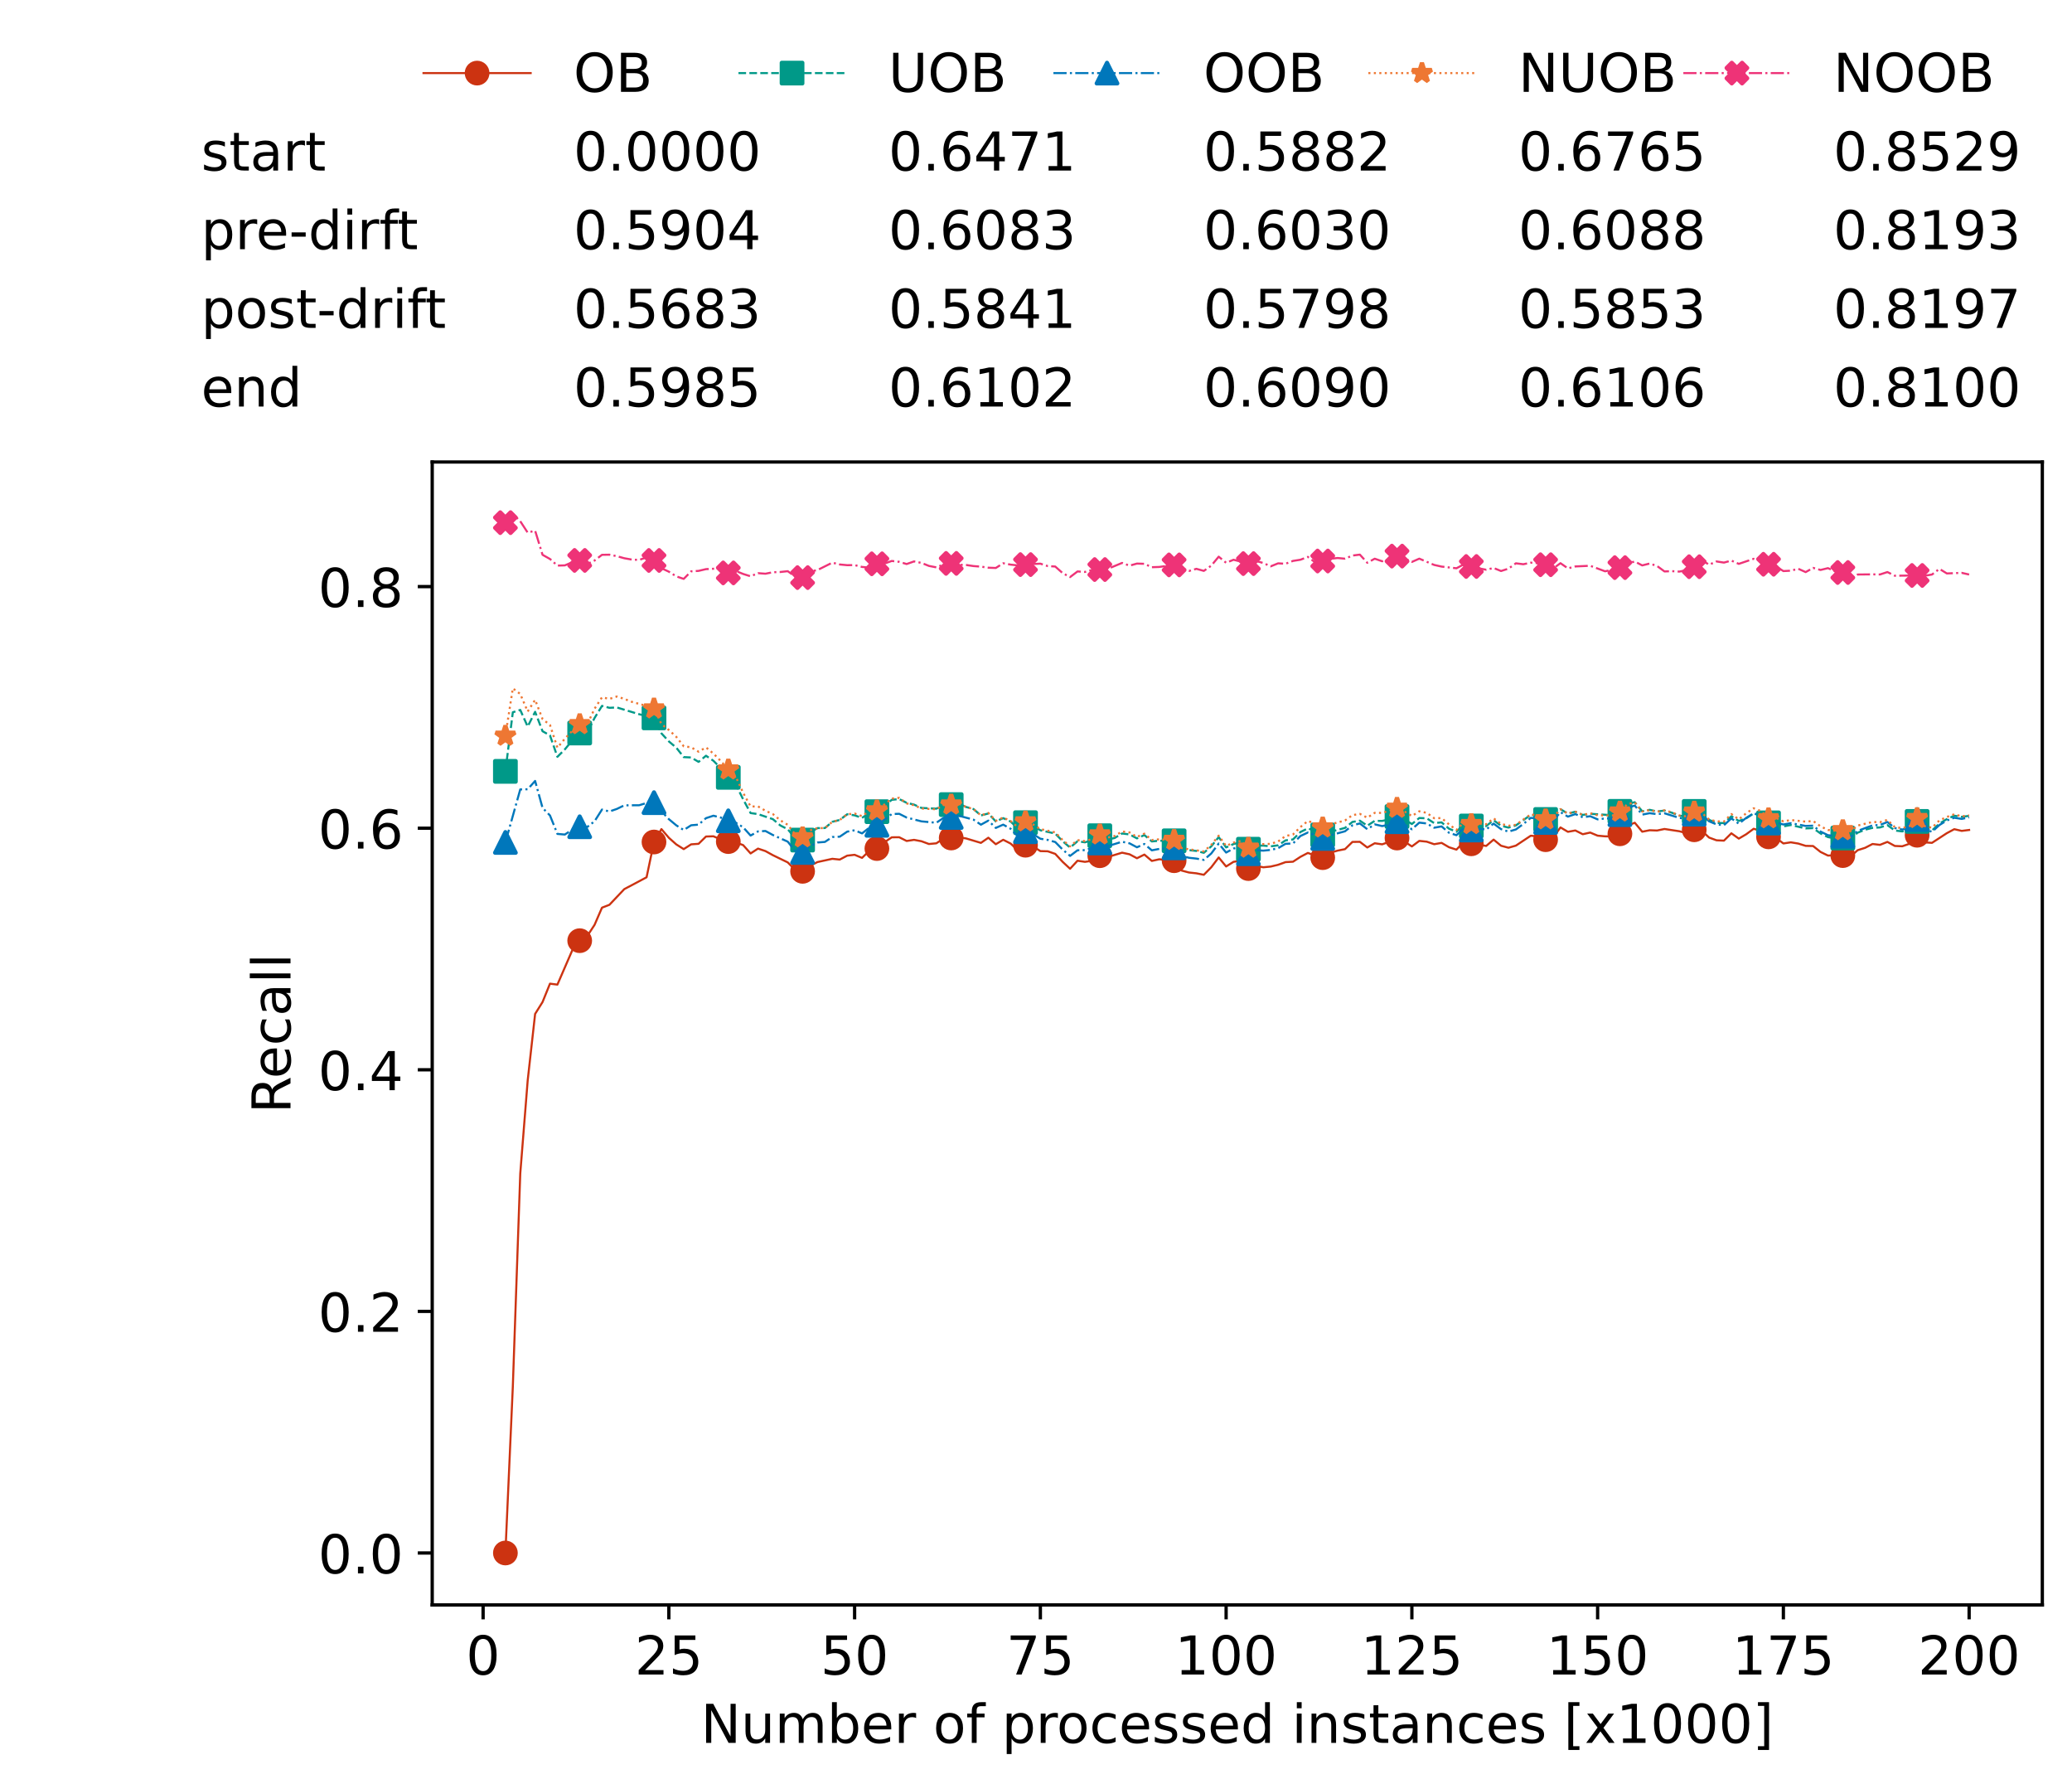 <?xml version="1.0" encoding="utf-8" standalone="no"?>
<!DOCTYPE svg PUBLIC "-//W3C//DTD SVG 1.1//EN"
  "http://www.w3.org/Graphics/SVG/1.1/DTD/svg11.dtd">
<!-- Created with matplotlib (https://matplotlib.org/) -->
<svg height="432.615pt" version="1.1" viewBox="0 0 502.65 432.615" width="502.65pt" xmlns="http://www.w3.org/2000/svg" xmlns:xlink="http://www.w3.org/1999/xlink">
 <defs>
  <style type="text/css">*{stroke-linecap:butt;stroke-linejoin:round;}</style>
 </defs>
 <g id="figure_1">
  <g id="patch_1">
   <path d="M 0 432.615 
L 502.65 432.615 
L 502.65 0 
L 0 0 
z
" style="fill:#ffffff;"/>
  </g>
  <g id="axes_1">
   <g id="patch_2">
    <path d="M 104.85 389.252 
L 495.45 389.252 
L 495.45 112.052 
L 104.85 112.052 
z
" style="fill:#ffffff;"/>
   </g>
   <g id="matplotlib.axis_1">
    <g id="xtick_1">
     <g id="line2d_1">
      <defs>
       <path d="M 0 0 
L 0 3.5 
" id="mda7e81d835" style="stroke:#000000;stroke-width:0.8;"/>
      </defs>
      <g>
       <use style="stroke:#000000;stroke-width:0.8;" x="117.197" xlink:href="#mda7e81d835" y="389.252"/>
      </g>
     </g>
     <g id="text_1">
      <!-- 0 -->
      <g transform="translate(113.061 406.13)scale(0.13 -0.13)">
       <defs>
        <path d="M 31.781 66.406 
Q 24.172 66.406 20.328 58.906 
Q 16.5 51.422 16.5 36.375 
Q 16.5 21.391 20.328 13.891 
Q 24.172 6.391 31.781 6.391 
Q 39.453 6.391 43.281 13.891 
Q 47.125 21.391 47.125 36.375 
Q 47.125 51.422 43.281 58.906 
Q 39.453 66.406 31.781 66.406 
z
M 31.781 74.219 
Q 44.047 74.219 50.516 64.516 
Q 56.984 54.828 56.984 36.375 
Q 56.984 17.969 50.516 8.266 
Q 44.047 -1.422 31.781 -1.422 
Q 19.531 -1.422 13.062 8.266 
Q 6.594 17.969 6.594 36.375 
Q 6.594 54.828 13.062 64.516 
Q 19.531 74.219 31.781 74.219 
z
" id="DejaVuSans-48"/>
       </defs>
       <use xlink:href="#DejaVuSans-48"/>
      </g>
     </g>
    </g>
    <g id="xtick_2">
     <g id="line2d_2">
      <g>
       <use style="stroke:#000000;stroke-width:0.8;" x="162.259" xlink:href="#mda7e81d835" y="389.252"/>
      </g>
     </g>
     <g id="text_2">
      <!-- 25 -->
      <g transform="translate(153.988 406.13)scale(0.13 -0.13)">
       <defs>
        <path d="M 19.188 8.297 
L 53.609 8.297 
L 53.609 0 
L 7.328 0 
L 7.328 8.297 
Q 12.938 14.109 22.625 23.891 
Q 32.328 33.688 34.812 36.531 
Q 39.547 41.844 41.422 45.531 
Q 43.312 49.219 43.312 52.781 
Q 43.312 58.594 39.234 62.25 
Q 35.156 65.922 28.609 65.922 
Q 23.969 65.922 18.812 64.312 
Q 13.672 62.703 7.812 59.422 
L 7.812 69.391 
Q 13.766 71.781 18.938 73 
Q 24.125 74.219 28.422 74.219 
Q 39.75 74.219 46.484 68.547 
Q 53.219 62.891 53.219 53.422 
Q 53.219 48.922 51.531 44.891 
Q 49.859 40.875 45.406 35.406 
Q 44.188 33.984 37.641 27.219 
Q 31.109 20.453 19.188 8.297 
z
" id="DejaVuSans-50"/>
        <path d="M 10.797 72.906 
L 49.516 72.906 
L 49.516 64.594 
L 19.828 64.594 
L 19.828 46.734 
Q 21.969 47.469 24.109 47.828 
Q 26.266 48.188 28.422 48.188 
Q 40.625 48.188 47.75 41.5 
Q 54.891 34.812 54.891 23.391 
Q 54.891 11.625 47.562 5.094 
Q 40.234 -1.422 26.906 -1.422 
Q 22.312 -1.422 17.547 -0.641 
Q 12.797 0.141 7.719 1.703 
L 7.719 11.625 
Q 12.109 9.234 16.797 8.062 
Q 21.484 6.891 26.703 6.891 
Q 35.156 6.891 40.078 11.328 
Q 45.016 15.766 45.016 23.391 
Q 45.016 31 40.078 35.438 
Q 35.156 39.891 26.703 39.891 
Q 22.75 39.891 18.812 39.016 
Q 14.891 38.141 10.797 36.281 
z
" id="DejaVuSans-53"/>
       </defs>
       <use xlink:href="#DejaVuSans-50"/>
       <use x="63.623" xlink:href="#DejaVuSans-53"/>
      </g>
     </g>
    </g>
    <g id="xtick_3">
     <g id="line2d_3">
      <g>
       <use style="stroke:#000000;stroke-width:0.8;" x="207.322" xlink:href="#mda7e81d835" y="389.252"/>
      </g>
     </g>
     <g id="text_3">
      <!-- 50 -->
      <g transform="translate(199.05 406.13)scale(0.13 -0.13)">
       <use xlink:href="#DejaVuSans-53"/>
       <use x="63.623" xlink:href="#DejaVuSans-48"/>
      </g>
     </g>
    </g>
    <g id="xtick_4">
     <g id="line2d_4">
      <g>
       <use style="stroke:#000000;stroke-width:0.8;" x="252.384" xlink:href="#mda7e81d835" y="389.252"/>
      </g>
     </g>
     <g id="text_4">
      <!-- 75 -->
      <g transform="translate(244.113 406.13)scale(0.13 -0.13)">
       <defs>
        <path d="M 8.203 72.906 
L 55.078 72.906 
L 55.078 68.703 
L 28.609 0 
L 18.312 0 
L 43.219 64.594 
L 8.203 64.594 
z
" id="DejaVuSans-55"/>
       </defs>
       <use xlink:href="#DejaVuSans-55"/>
       <use x="63.623" xlink:href="#DejaVuSans-53"/>
      </g>
     </g>
    </g>
    <g id="xtick_5">
     <g id="line2d_5">
      <g>
       <use style="stroke:#000000;stroke-width:0.8;" x="297.446" xlink:href="#mda7e81d835" y="389.252"/>
      </g>
     </g>
     <g id="text_5">
      <!-- 100 -->
      <g transform="translate(285.039 406.13)scale(0.13 -0.13)">
       <defs>
        <path d="M 12.406 8.297 
L 28.516 8.297 
L 28.516 63.922 
L 10.984 60.406 
L 10.984 69.391 
L 28.422 72.906 
L 38.281 72.906 
L 38.281 8.297 
L 54.391 8.297 
L 54.391 0 
L 12.406 0 
z
" id="DejaVuSans-49"/>
       </defs>
       <use xlink:href="#DejaVuSans-49"/>
       <use x="63.623" xlink:href="#DejaVuSans-48"/>
       <use x="127.246" xlink:href="#DejaVuSans-48"/>
      </g>
     </g>
    </g>
    <g id="xtick_6">
     <g id="line2d_6">
      <g>
       <use style="stroke:#000000;stroke-width:0.8;" x="342.509" xlink:href="#mda7e81d835" y="389.252"/>
      </g>
     </g>
     <g id="text_6">
      <!-- 125 -->
      <g transform="translate(330.102 406.13)scale(0.13 -0.13)">
       <use xlink:href="#DejaVuSans-49"/>
       <use x="63.623" xlink:href="#DejaVuSans-50"/>
       <use x="127.246" xlink:href="#DejaVuSans-53"/>
      </g>
     </g>
    </g>
    <g id="xtick_7">
     <g id="line2d_7">
      <g>
       <use style="stroke:#000000;stroke-width:0.8;" x="387.571" xlink:href="#mda7e81d835" y="389.252"/>
      </g>
     </g>
     <g id="text_7">
      <!-- 150 -->
      <g transform="translate(375.164 406.13)scale(0.13 -0.13)">
       <use xlink:href="#DejaVuSans-49"/>
       <use x="63.623" xlink:href="#DejaVuSans-53"/>
       <use x="127.246" xlink:href="#DejaVuSans-48"/>
      </g>
     </g>
    </g>
    <g id="xtick_8">
     <g id="line2d_8">
      <g>
       <use style="stroke:#000000;stroke-width:0.8;" x="432.633" xlink:href="#mda7e81d835" y="389.252"/>
      </g>
     </g>
     <g id="text_8">
      <!-- 175 -->
      <g transform="translate(420.226 406.13)scale(0.13 -0.13)">
       <use xlink:href="#DejaVuSans-49"/>
       <use x="63.623" xlink:href="#DejaVuSans-55"/>
       <use x="127.246" xlink:href="#DejaVuSans-53"/>
      </g>
     </g>
    </g>
    <g id="xtick_9">
     <g id="line2d_9">
      <g>
       <use style="stroke:#000000;stroke-width:0.8;" x="477.695" xlink:href="#mda7e81d835" y="389.252"/>
      </g>
     </g>
     <g id="text_9">
      <!-- 200 -->
      <g transform="translate(465.289 406.13)scale(0.13 -0.13)">
       <use xlink:href="#DejaVuSans-50"/>
       <use x="63.623" xlink:href="#DejaVuSans-48"/>
       <use x="127.246" xlink:href="#DejaVuSans-48"/>
      </g>
     </g>
    </g>
    <g id="text_10">
     <!-- Number of processed instances [x1000] -->
     <g transform="translate(170.025 422.711)scale(0.13 -0.13)">
      <defs>
       <path d="M 9.812 72.906 
L 23.094 72.906 
L 55.422 11.922 
L 55.422 72.906 
L 64.984 72.906 
L 64.984 0 
L 51.703 0 
L 19.391 60.984 
L 19.391 0 
L 9.812 0 
z
" id="DejaVuSans-78"/>
       <path d="M 8.5 21.578 
L 8.5 54.688 
L 17.484 54.688 
L 17.484 21.922 
Q 17.484 14.156 20.5 10.266 
Q 23.531 6.391 29.594 6.391 
Q 36.859 6.391 41.078 11.031 
Q 45.312 15.672 45.312 23.688 
L 45.312 54.688 
L 54.297 54.688 
L 54.297 0 
L 45.312 0 
L 45.312 8.406 
Q 42.047 3.422 37.719 1 
Q 33.406 -1.422 27.688 -1.422 
Q 18.266 -1.422 13.375 4.438 
Q 8.5 10.297 8.5 21.578 
z
M 31.109 56 
z
" id="DejaVuSans-117"/>
       <path d="M 52 44.188 
Q 55.375 50.25 60.062 53.125 
Q 64.75 56 71.094 56 
Q 79.641 56 84.281 50.016 
Q 88.922 44.047 88.922 33.016 
L 88.922 0 
L 79.891 0 
L 79.891 32.719 
Q 79.891 40.578 77.094 44.375 
Q 74.312 48.188 68.609 48.188 
Q 61.625 48.188 57.562 43.547 
Q 53.516 38.922 53.516 30.906 
L 53.516 0 
L 44.484 0 
L 44.484 32.719 
Q 44.484 40.625 41.703 44.406 
Q 38.922 48.188 33.109 48.188 
Q 26.219 48.188 22.156 43.531 
Q 18.109 38.875 18.109 30.906 
L 18.109 0 
L 9.078 0 
L 9.078 54.688 
L 18.109 54.688 
L 18.109 46.188 
Q 21.188 51.219 25.484 53.609 
Q 29.781 56 35.688 56 
Q 41.656 56 45.828 52.969 
Q 50 49.953 52 44.188 
z
" id="DejaVuSans-109"/>
       <path d="M 48.688 27.297 
Q 48.688 37.203 44.609 42.844 
Q 40.531 48.484 33.406 48.484 
Q 26.266 48.484 22.188 42.844 
Q 18.109 37.203 18.109 27.297 
Q 18.109 17.391 22.188 11.75 
Q 26.266 6.109 33.406 6.109 
Q 40.531 6.109 44.609 11.75 
Q 48.688 17.391 48.688 27.297 
z
M 18.109 46.391 
Q 20.953 51.266 25.266 53.625 
Q 29.594 56 35.594 56 
Q 45.562 56 51.781 48.094 
Q 58.016 40.188 58.016 27.297 
Q 58.016 14.406 51.781 6.484 
Q 45.562 -1.422 35.594 -1.422 
Q 29.594 -1.422 25.266 0.953 
Q 20.953 3.328 18.109 8.203 
L 18.109 0 
L 9.078 0 
L 9.078 75.984 
L 18.109 75.984 
z
" id="DejaVuSans-98"/>
       <path d="M 56.203 29.594 
L 56.203 25.203 
L 14.891 25.203 
Q 15.484 15.922 20.484 11.062 
Q 25.484 6.203 34.422 6.203 
Q 39.594 6.203 44.453 7.469 
Q 49.312 8.734 54.109 11.281 
L 54.109 2.781 
Q 49.266 0.734 44.188 -0.344 
Q 39.109 -1.422 33.891 -1.422 
Q 20.797 -1.422 13.156 6.188 
Q 5.516 13.812 5.516 26.812 
Q 5.516 40.234 12.766 48.109 
Q 20.016 56 32.328 56 
Q 43.359 56 49.781 48.891 
Q 56.203 41.797 56.203 29.594 
z
M 47.219 32.234 
Q 47.125 39.594 43.094 43.984 
Q 39.062 48.391 32.422 48.391 
Q 24.906 48.391 20.391 44.141 
Q 15.875 39.891 15.188 32.172 
z
" id="DejaVuSans-101"/>
       <path d="M 41.109 46.297 
Q 39.594 47.172 37.812 47.578 
Q 36.031 48 33.891 48 
Q 26.266 48 22.188 43.047 
Q 18.109 38.094 18.109 28.812 
L 18.109 0 
L 9.078 0 
L 9.078 54.688 
L 18.109 54.688 
L 18.109 46.188 
Q 20.953 51.172 25.484 53.578 
Q 30.031 56 36.531 56 
Q 37.453 56 38.578 55.875 
Q 39.703 55.766 41.062 55.516 
z
" id="DejaVuSans-114"/>
       <path id="DejaVuSans-32"/>
       <path d="M 30.609 48.391 
Q 23.391 48.391 19.188 42.75 
Q 14.984 37.109 14.984 27.297 
Q 14.984 17.484 19.156 11.844 
Q 23.344 6.203 30.609 6.203 
Q 37.797 6.203 41.984 11.859 
Q 46.188 17.531 46.188 27.297 
Q 46.188 37.016 41.984 42.703 
Q 37.797 48.391 30.609 48.391 
z
M 30.609 56 
Q 42.328 56 49.016 48.375 
Q 55.719 40.766 55.719 27.297 
Q 55.719 13.875 49.016 6.219 
Q 42.328 -1.422 30.609 -1.422 
Q 18.844 -1.422 12.172 6.219 
Q 5.516 13.875 5.516 27.297 
Q 5.516 40.766 12.172 48.375 
Q 18.844 56 30.609 56 
z
" id="DejaVuSans-111"/>
       <path d="M 37.109 75.984 
L 37.109 68.5 
L 28.516 68.5 
Q 23.688 68.5 21.797 66.547 
Q 19.922 64.594 19.922 59.516 
L 19.922 54.688 
L 34.719 54.688 
L 34.719 47.703 
L 19.922 47.703 
L 19.922 0 
L 10.891 0 
L 10.891 47.703 
L 2.297 47.703 
L 2.297 54.688 
L 10.891 54.688 
L 10.891 58.5 
Q 10.891 67.625 15.141 71.797 
Q 19.391 75.984 28.609 75.984 
z
" id="DejaVuSans-102"/>
       <path d="M 18.109 8.203 
L 18.109 -20.797 
L 9.078 -20.797 
L 9.078 54.688 
L 18.109 54.688 
L 18.109 46.391 
Q 20.953 51.266 25.266 53.625 
Q 29.594 56 35.594 56 
Q 45.562 56 51.781 48.094 
Q 58.016 40.188 58.016 27.297 
Q 58.016 14.406 51.781 6.484 
Q 45.562 -1.422 35.594 -1.422 
Q 29.594 -1.422 25.266 0.953 
Q 20.953 3.328 18.109 8.203 
z
M 48.688 27.297 
Q 48.688 37.203 44.609 42.844 
Q 40.531 48.484 33.406 48.484 
Q 26.266 48.484 22.188 42.844 
Q 18.109 37.203 18.109 27.297 
Q 18.109 17.391 22.188 11.75 
Q 26.266 6.109 33.406 6.109 
Q 40.531 6.109 44.609 11.75 
Q 48.688 17.391 48.688 27.297 
z
" id="DejaVuSans-112"/>
       <path d="M 48.781 52.594 
L 48.781 44.188 
Q 44.969 46.297 41.141 47.344 
Q 37.312 48.391 33.406 48.391 
Q 24.656 48.391 19.812 42.844 
Q 14.984 37.312 14.984 27.297 
Q 14.984 17.281 19.812 11.734 
Q 24.656 6.203 33.406 6.203 
Q 37.312 6.203 41.141 7.25 
Q 44.969 8.297 48.781 10.406 
L 48.781 2.094 
Q 45.016 0.344 40.984 -0.531 
Q 36.969 -1.422 32.422 -1.422 
Q 20.062 -1.422 12.781 6.344 
Q 5.516 14.109 5.516 27.297 
Q 5.516 40.672 12.859 48.328 
Q 20.219 56 33.016 56 
Q 37.156 56 41.109 55.141 
Q 45.062 54.297 48.781 52.594 
z
" id="DejaVuSans-99"/>
       <path d="M 44.281 53.078 
L 44.281 44.578 
Q 40.484 46.531 36.375 47.5 
Q 32.281 48.484 27.875 48.484 
Q 21.188 48.484 17.844 46.438 
Q 14.5 44.391 14.5 40.281 
Q 14.5 37.156 16.891 35.375 
Q 19.281 33.594 26.516 31.984 
L 29.594 31.297 
Q 39.156 29.25 43.188 25.516 
Q 47.219 21.781 47.219 15.094 
Q 47.219 7.469 41.188 3.016 
Q 35.156 -1.422 24.609 -1.422 
Q 20.219 -1.422 15.453 -0.562 
Q 10.688 0.297 5.422 2 
L 5.422 11.281 
Q 10.406 8.688 15.234 7.391 
Q 20.062 6.109 24.812 6.109 
Q 31.156 6.109 34.562 8.281 
Q 37.984 10.453 37.984 14.406 
Q 37.984 18.062 35.516 20.016 
Q 33.062 21.969 24.703 23.781 
L 21.578 24.516 
Q 13.234 26.266 9.516 29.906 
Q 5.812 33.547 5.812 39.891 
Q 5.812 47.609 11.281 51.797 
Q 16.75 56 26.812 56 
Q 31.781 56 36.172 55.266 
Q 40.578 54.547 44.281 53.078 
z
" id="DejaVuSans-115"/>
       <path d="M 45.406 46.391 
L 45.406 75.984 
L 54.391 75.984 
L 54.391 0 
L 45.406 0 
L 45.406 8.203 
Q 42.578 3.328 38.25 0.953 
Q 33.938 -1.422 27.875 -1.422 
Q 17.969 -1.422 11.734 6.484 
Q 5.516 14.406 5.516 27.297 
Q 5.516 40.188 11.734 48.094 
Q 17.969 56 27.875 56 
Q 33.938 56 38.25 53.625 
Q 42.578 51.266 45.406 46.391 
z
M 14.797 27.297 
Q 14.797 17.391 18.875 11.75 
Q 22.953 6.109 30.078 6.109 
Q 37.203 6.109 41.297 11.75 
Q 45.406 17.391 45.406 27.297 
Q 45.406 37.203 41.297 42.844 
Q 37.203 48.484 30.078 48.484 
Q 22.953 48.484 18.875 42.844 
Q 14.797 37.203 14.797 27.297 
z
" id="DejaVuSans-100"/>
       <path d="M 9.422 54.688 
L 18.406 54.688 
L 18.406 0 
L 9.422 0 
z
M 9.422 75.984 
L 18.406 75.984 
L 18.406 64.594 
L 9.422 64.594 
z
" id="DejaVuSans-105"/>
       <path d="M 54.891 33.016 
L 54.891 0 
L 45.906 0 
L 45.906 32.719 
Q 45.906 40.484 42.875 44.328 
Q 39.844 48.188 33.797 48.188 
Q 26.516 48.188 22.312 43.547 
Q 18.109 38.922 18.109 30.906 
L 18.109 0 
L 9.078 0 
L 9.078 54.688 
L 18.109 54.688 
L 18.109 46.188 
Q 21.344 51.125 25.703 53.562 
Q 30.078 56 35.797 56 
Q 45.219 56 50.047 50.172 
Q 54.891 44.344 54.891 33.016 
z
" id="DejaVuSans-110"/>
       <path d="M 18.312 70.219 
L 18.312 54.688 
L 36.812 54.688 
L 36.812 47.703 
L 18.312 47.703 
L 18.312 18.016 
Q 18.312 11.328 20.141 9.422 
Q 21.969 7.516 27.594 7.516 
L 36.812 7.516 
L 36.812 0 
L 27.594 0 
Q 17.188 0 13.234 3.875 
Q 9.281 7.766 9.281 18.016 
L 9.281 47.703 
L 2.688 47.703 
L 2.688 54.688 
L 9.281 54.688 
L 9.281 70.219 
z
" id="DejaVuSans-116"/>
       <path d="M 34.281 27.484 
Q 23.391 27.484 19.188 25 
Q 14.984 22.516 14.984 16.5 
Q 14.984 11.719 18.141 8.906 
Q 21.297 6.109 26.703 6.109 
Q 34.188 6.109 38.703 11.406 
Q 43.219 16.703 43.219 25.484 
L 43.219 27.484 
z
M 52.203 31.203 
L 52.203 0 
L 43.219 0 
L 43.219 8.297 
Q 40.141 3.328 35.547 0.953 
Q 30.953 -1.422 24.312 -1.422 
Q 15.922 -1.422 10.953 3.297 
Q 6 8.016 6 15.922 
Q 6 25.141 12.172 29.828 
Q 18.359 34.516 30.609 34.516 
L 43.219 34.516 
L 43.219 35.406 
Q 43.219 41.609 39.141 45 
Q 35.062 48.391 27.688 48.391 
Q 23 48.391 18.547 47.266 
Q 14.109 46.141 10.016 43.891 
L 10.016 52.203 
Q 14.938 54.109 19.578 55.047 
Q 24.219 56 28.609 56 
Q 40.484 56 46.344 49.844 
Q 52.203 43.703 52.203 31.203 
z
" id="DejaVuSans-97"/>
       <path d="M 8.594 75.984 
L 29.297 75.984 
L 29.297 69 
L 17.578 69 
L 17.578 -6.203 
L 29.297 -6.203 
L 29.297 -13.188 
L 8.594 -13.188 
z
" id="DejaVuSans-91"/>
       <path d="M 54.891 54.688 
L 35.109 28.078 
L 55.906 0 
L 45.312 0 
L 29.391 21.484 
L 13.484 0 
L 2.875 0 
L 24.125 28.609 
L 4.688 54.688 
L 15.281 54.688 
L 29.781 35.203 
L 44.281 54.688 
z
" id="DejaVuSans-120"/>
       <path d="M 30.422 75.984 
L 30.422 -13.188 
L 9.719 -13.188 
L 9.719 -6.203 
L 21.391 -6.203 
L 21.391 69 
L 9.719 69 
L 9.719 75.984 
z
" id="DejaVuSans-93"/>
      </defs>
      <use xlink:href="#DejaVuSans-78"/>
      <use x="74.805" xlink:href="#DejaVuSans-117"/>
      <use x="138.184" xlink:href="#DejaVuSans-109"/>
      <use x="235.596" xlink:href="#DejaVuSans-98"/>
      <use x="299.072" xlink:href="#DejaVuSans-101"/>
      <use x="360.596" xlink:href="#DejaVuSans-114"/>
      <use x="401.709" xlink:href="#DejaVuSans-32"/>
      <use x="433.496" xlink:href="#DejaVuSans-111"/>
      <use x="494.678" xlink:href="#DejaVuSans-102"/>
      <use x="529.883" xlink:href="#DejaVuSans-32"/>
      <use x="561.67" xlink:href="#DejaVuSans-112"/>
      <use x="625.146" xlink:href="#DejaVuSans-114"/>
      <use x="664.01" xlink:href="#DejaVuSans-111"/>
      <use x="725.191" xlink:href="#DejaVuSans-99"/>
      <use x="780.172" xlink:href="#DejaVuSans-101"/>
      <use x="841.695" xlink:href="#DejaVuSans-115"/>
      <use x="893.795" xlink:href="#DejaVuSans-115"/>
      <use x="945.895" xlink:href="#DejaVuSans-101"/>
      <use x="1007.418" xlink:href="#DejaVuSans-100"/>
      <use x="1070.895" xlink:href="#DejaVuSans-32"/>
      <use x="1102.682" xlink:href="#DejaVuSans-105"/>
      <use x="1130.465" xlink:href="#DejaVuSans-110"/>
      <use x="1193.844" xlink:href="#DejaVuSans-115"/>
      <use x="1245.943" xlink:href="#DejaVuSans-116"/>
      <use x="1285.152" xlink:href="#DejaVuSans-97"/>
      <use x="1346.432" xlink:href="#DejaVuSans-110"/>
      <use x="1409.811" xlink:href="#DejaVuSans-99"/>
      <use x="1464.791" xlink:href="#DejaVuSans-101"/>
      <use x="1526.314" xlink:href="#DejaVuSans-115"/>
      <use x="1578.414" xlink:href="#DejaVuSans-32"/>
      <use x="1610.201" xlink:href="#DejaVuSans-91"/>
      <use x="1649.215" xlink:href="#DejaVuSans-120"/>
      <use x="1708.395" xlink:href="#DejaVuSans-49"/>
      <use x="1772.018" xlink:href="#DejaVuSans-48"/>
      <use x="1835.641" xlink:href="#DejaVuSans-48"/>
      <use x="1899.264" xlink:href="#DejaVuSans-48"/>
      <use x="1962.887" xlink:href="#DejaVuSans-93"/>
     </g>
    </g>
   </g>
   <g id="matplotlib.axis_2">
    <g id="ytick_1">
     <g id="line2d_10">
      <defs>
       <path d="M 0 0 
L -3.5 0 
" id="m7dc6f18e1e" style="stroke:#000000;stroke-width:0.8;"/>
      </defs>
      <g>
       <use style="stroke:#000000;stroke-width:0.8;" x="104.85" xlink:href="#m7dc6f18e1e" y="376.652"/>
      </g>
     </g>
     <g id="text_11">
      <!-- 0.0 -->
      <g transform="translate(77.176 381.591)scale(0.13 -0.13)">
       <defs>
        <path d="M 10.688 12.406 
L 21 12.406 
L 21 0 
L 10.688 0 
z
" id="DejaVuSans-46"/>
       </defs>
       <use xlink:href="#DejaVuSans-48"/>
       <use x="63.623" xlink:href="#DejaVuSans-46"/>
       <use x="95.41" xlink:href="#DejaVuSans-48"/>
      </g>
     </g>
    </g>
    <g id="ytick_2">
     <g id="line2d_11">
      <g>
       <use style="stroke:#000000;stroke-width:0.8;" x="104.85" xlink:href="#m7dc6f18e1e" y="318.057"/>
      </g>
     </g>
     <g id="text_12">
      <!-- 0.2 -->
      <g transform="translate(77.176 322.996)scale(0.13 -0.13)">
       <use xlink:href="#DejaVuSans-48"/>
       <use x="63.623" xlink:href="#DejaVuSans-46"/>
       <use x="95.41" xlink:href="#DejaVuSans-50"/>
      </g>
     </g>
    </g>
    <g id="ytick_3">
     <g id="line2d_12">
      <g>
       <use style="stroke:#000000;stroke-width:0.8;" x="104.85" xlink:href="#m7dc6f18e1e" y="259.462"/>
      </g>
     </g>
     <g id="text_13">
      <!-- 0.4 -->
      <g transform="translate(77.176 264.401)scale(0.13 -0.13)">
       <defs>
        <path d="M 37.797 64.312 
L 12.891 25.391 
L 37.797 25.391 
z
M 35.203 72.906 
L 47.609 72.906 
L 47.609 25.391 
L 58.016 25.391 
L 58.016 17.188 
L 47.609 17.188 
L 47.609 0 
L 37.797 0 
L 37.797 17.188 
L 4.891 17.188 
L 4.891 26.703 
z
" id="DejaVuSans-52"/>
       </defs>
       <use xlink:href="#DejaVuSans-48"/>
       <use x="63.623" xlink:href="#DejaVuSans-46"/>
       <use x="95.41" xlink:href="#DejaVuSans-52"/>
      </g>
     </g>
    </g>
    <g id="ytick_4">
     <g id="line2d_13">
      <g>
       <use style="stroke:#000000;stroke-width:0.8;" x="104.85" xlink:href="#m7dc6f18e1e" y="200.867"/>
      </g>
     </g>
     <g id="text_14">
      <!-- 0.6 -->
      <g transform="translate(77.176 205.806)scale(0.13 -0.13)">
       <defs>
        <path d="M 33.016 40.375 
Q 26.375 40.375 22.484 35.828 
Q 18.609 31.297 18.609 23.391 
Q 18.609 15.531 22.484 10.953 
Q 26.375 6.391 33.016 6.391 
Q 39.656 6.391 43.531 10.953 
Q 47.406 15.531 47.406 23.391 
Q 47.406 31.297 43.531 35.828 
Q 39.656 40.375 33.016 40.375 
z
M 52.594 71.297 
L 52.594 62.312 
Q 48.875 64.062 45.094 64.984 
Q 41.312 65.922 37.594 65.922 
Q 27.828 65.922 22.672 59.328 
Q 17.531 52.734 16.797 39.406 
Q 19.672 43.656 24.016 45.922 
Q 28.375 48.188 33.594 48.188 
Q 44.578 48.188 50.953 41.516 
Q 57.328 34.859 57.328 23.391 
Q 57.328 12.156 50.688 5.359 
Q 44.047 -1.422 33.016 -1.422 
Q 20.359 -1.422 13.672 8.266 
Q 6.984 17.969 6.984 36.375 
Q 6.984 53.656 15.188 63.938 
Q 23.391 74.219 37.203 74.219 
Q 40.922 74.219 44.703 73.484 
Q 48.484 72.75 52.594 71.297 
z
" id="DejaVuSans-54"/>
       </defs>
       <use xlink:href="#DejaVuSans-48"/>
       <use x="63.623" xlink:href="#DejaVuSans-46"/>
       <use x="95.41" xlink:href="#DejaVuSans-54"/>
      </g>
     </g>
    </g>
    <g id="ytick_5">
     <g id="line2d_14">
      <g>
       <use style="stroke:#000000;stroke-width:0.8;" x="104.85" xlink:href="#m7dc6f18e1e" y="142.272"/>
      </g>
     </g>
     <g id="text_15">
      <!-- 0.8 -->
      <g transform="translate(77.176 147.211)scale(0.13 -0.13)">
       <defs>
        <path d="M 31.781 34.625 
Q 24.75 34.625 20.719 30.859 
Q 16.703 27.094 16.703 20.516 
Q 16.703 13.922 20.719 10.156 
Q 24.75 6.391 31.781 6.391 
Q 38.812 6.391 42.859 10.172 
Q 46.922 13.969 46.922 20.516 
Q 46.922 27.094 42.891 30.859 
Q 38.875 34.625 31.781 34.625 
z
M 21.922 38.812 
Q 15.578 40.375 12.031 44.719 
Q 8.5 49.078 8.5 55.328 
Q 8.5 64.062 14.719 69.141 
Q 20.953 74.219 31.781 74.219 
Q 42.672 74.219 48.875 69.141 
Q 55.078 64.062 55.078 55.328 
Q 55.078 49.078 51.531 44.719 
Q 48 40.375 41.703 38.812 
Q 48.828 37.156 52.797 32.312 
Q 56.781 27.484 56.781 20.516 
Q 56.781 9.906 50.312 4.234 
Q 43.844 -1.422 31.781 -1.422 
Q 19.734 -1.422 13.25 4.234 
Q 6.781 9.906 6.781 20.516 
Q 6.781 27.484 10.781 32.312 
Q 14.797 37.156 21.922 38.812 
z
M 18.312 54.391 
Q 18.312 48.734 21.844 45.562 
Q 25.391 42.391 31.781 42.391 
Q 38.141 42.391 41.719 45.562 
Q 45.312 48.734 45.312 54.391 
Q 45.312 60.062 41.719 63.234 
Q 38.141 66.406 31.781 66.406 
Q 25.391 66.406 21.844 63.234 
Q 18.312 60.062 18.312 54.391 
z
" id="DejaVuSans-56"/>
       </defs>
       <use xlink:href="#DejaVuSans-48"/>
       <use x="63.623" xlink:href="#DejaVuSans-46"/>
       <use x="95.41" xlink:href="#DejaVuSans-56"/>
      </g>
     </g>
    </g>
    <g id="text_16">
     <!-- Recall -->
     <g transform="translate(70.472 270.044)rotate(-90)scale(0.13 -0.13)">
      <defs>
       <path d="M 44.391 34.188 
Q 47.562 33.109 50.562 29.594 
Q 53.562 26.078 56.594 19.922 
L 66.609 0 
L 56 0 
L 46.688 18.703 
Q 43.062 26.031 39.672 28.422 
Q 36.281 30.812 30.422 30.812 
L 19.672 30.812 
L 19.672 0 
L 9.812 0 
L 9.812 72.906 
L 32.078 72.906 
Q 44.578 72.906 50.734 67.672 
Q 56.891 62.453 56.891 51.906 
Q 56.891 45.016 53.688 40.469 
Q 50.484 35.938 44.391 34.188 
z
M 19.672 64.797 
L 19.672 38.922 
L 32.078 38.922 
Q 39.203 38.922 42.844 42.219 
Q 46.484 45.516 46.484 51.906 
Q 46.484 58.297 42.844 61.547 
Q 39.203 64.797 32.078 64.797 
z
" id="DejaVuSans-82"/>
       <path d="M 9.422 75.984 
L 18.406 75.984 
L 18.406 0 
L 9.422 0 
z
" id="DejaVuSans-108"/>
      </defs>
      <use xlink:href="#DejaVuSans-82"/>
      <use x="64.982" xlink:href="#DejaVuSans-101"/>
      <use x="126.506" xlink:href="#DejaVuSans-99"/>
      <use x="181.486" xlink:href="#DejaVuSans-97"/>
      <use x="242.766" xlink:href="#DejaVuSans-108"/>
      <use x="270.549" xlink:href="#DejaVuSans-108"/>
     </g>
    </g>
   </g>
   <g id="line2d_15"/>
   <g id="line2d_16"/>
   <g id="line2d_17"/>
   <g id="line2d_18"/>
   <g id="line2d_19"/>
   <g id="line2d_20">
    <path clip-path="url(#p3ae1ca7bc7)" d="M 122.605 376.652 
L 124.407 336.293 
L 126.21 284.641 
L 128.012 262.053 
L 129.815 245.91 
L 131.617 243.028 
L 133.419 238.575 
L 135.222 238.801 
L 138.827 230.482 
L 140.629 228.148 
L 142.432 227.061 
L 144.234 224.311 
L 146.037 220.144 
L 147.839 219.447 
L 151.444 215.645 
L 156.852 212.773 
L 158.654 204.216 
L 160.457 201.087 
L 162.259 203.195 
L 164.062 204.798 
L 165.864 205.937 
L 167.667 204.781 
L 169.469 204.651 
L 171.272 202.882 
L 173.074 202.829 
L 174.877 203.614 
L 176.679 204.114 
L 178.482 204.304 
L 180.284 204.97 
L 182.087 206.987 
L 183.889 205.814 
L 185.692 206.416 
L 187.494 207.412 
L 191.099 209.159 
L 192.902 210.99 
L 194.704 211.326 
L 196.507 209.991 
L 198.309 209.077 
L 201.914 208.291 
L 203.717 208.477 
L 205.519 207.526 
L 207.322 207.319 
L 209.124 208.066 
L 210.927 206.318 
L 212.729 205.802 
L 214.532 204.292 
L 216.334 203.076 
L 218.137 203.058 
L 219.939 203.963 
L 221.742 203.693 
L 223.544 204.031 
L 225.347 204.697 
L 227.149 204.532 
L 228.952 203.311 
L 232.557 203.071 
L 234.359 203.346 
L 237.964 204.428 
L 239.767 203.177 
L 241.569 204.751 
L 243.372 203.674 
L 245.174 204.595 
L 246.976 206.301 
L 248.779 204.995 
L 250.581 205.272 
L 252.384 206.42 
L 254.186 206.466 
L 255.989 207.093 
L 257.791 209.029 
L 259.594 210.705 
L 261.396 208.753 
L 263.199 209.027 
L 265.001 208.757 
L 266.804 207.54 
L 268.606 207.895 
L 272.211 206.802 
L 274.014 207.193 
L 275.816 208.152 
L 277.619 207.265 
L 279.421 208.803 
L 281.224 208.406 
L 284.829 208.75 
L 286.631 211.133 
L 288.434 211.612 
L 290.236 211.808 
L 292.039 212.169 
L 293.841 210.344 
L 295.644 207.963 
L 297.446 210.148 
L 299.249 209.02 
L 301.051 208.747 
L 302.854 210.66 
L 304.656 209.96 
L 306.459 210.348 
L 308.261 210.171 
L 310.064 209.739 
L 311.866 209.093 
L 313.669 208.995 
L 315.471 207.815 
L 317.274 206.868 
L 319.076 207.505 
L 320.879 208.008 
L 322.681 206.824 
L 324.484 206.305 
L 326.286 205.947 
L 328.089 204.194 
L 329.891 204.168 
L 331.694 205.546 
L 333.496 204.52 
L 335.299 204.78 
L 337.101 204.151 
L 338.904 203.251 
L 340.706 204.109 
L 342.509 205.29 
L 344.311 203.943 
L 346.114 204.132 
L 347.916 204.752 
L 349.719 204.429 
L 351.521 205.484 
L 353.324 206.064 
L 355.126 204.164 
L 356.928 204.65 
L 358.731 204.836 
L 360.533 205.175 
L 362.336 203.635 
L 364.138 205.118 
L 365.941 205.606 
L 367.743 205.092 
L 371.348 202.694 
L 373.151 202.856 
L 374.953 203.656 
L 376.756 203.143 
L 378.558 200.677 
L 380.361 201.741 
L 382.163 201.416 
L 383.966 202.328 
L 385.768 201.923 
L 387.571 202.677 
L 389.373 202.84 
L 391.176 202.862 
L 392.978 202.226 
L 394.781 200.251 
L 396.583 199.54 
L 398.386 201.715 
L 400.188 201.365 
L 401.991 201.429 
L 403.793 201.057 
L 407.398 201.606 
L 409.201 202.112 
L 411.003 201.252 
L 412.806 201.464 
L 414.608 203.136 
L 416.411 203.801 
L 418.213 203.886 
L 420.016 202.104 
L 421.818 203.393 
L 423.621 202.332 
L 425.423 201.008 
L 427.226 201.519 
L 429.028 202.964 
L 430.831 203.22 
L 432.633 204.566 
L 434.436 204.293 
L 436.238 204.59 
L 438.041 205.149 
L 439.843 205.191 
L 441.646 206.622 
L 443.448 207.505 
L 445.251 207.417 
L 447.053 207.51 
L 448.856 207.781 
L 450.658 206.201 
L 452.461 205.624 
L 454.263 204.695 
L 456.066 204.905 
L 457.868 204.19 
L 459.671 205.174 
L 461.473 205.25 
L 463.276 204.623 
L 465.078 202.574 
L 466.881 204.302 
L 468.683 204.421 
L 472.288 202.071 
L 474.09 201.106 
L 475.893 201.518 
L 477.695 201.294 
L 477.695 201.294 
" style="fill:none;stroke:#cc3311;stroke-linecap:square;stroke-width:0.5;"/>
    <defs>
     <path d="M 0 2.5 
C 0.663 2.5 1.299 2.237 1.768 1.768 
C 2.237 1.299 2.5 0.663 2.5 0 
C 2.5 -0.663 2.237 -1.299 1.768 -1.768 
C 1.299 -2.237 0.663 -2.5 0 -2.5 
C -0.663 -2.5 -1.299 -2.237 -1.768 -1.768 
C -2.237 -1.299 -2.5 -0.663 -2.5 0 
C -2.5 0.663 -2.237 1.299 -1.768 1.768 
C -1.299 2.237 -0.663 2.5 0 2.5 
z
" id="m708a57fb12" style="stroke:#cc3311;"/>
    </defs>
    <g clip-path="url(#p3ae1ca7bc7)">
     <use style="fill:#cc3311;stroke:#cc3311;" x="122.605" xlink:href="#m708a57fb12" y="376.652"/>
     <use style="fill:#cc3311;stroke:#cc3311;" x="140.629" xlink:href="#m708a57fb12" y="228.148"/>
     <use style="fill:#cc3311;stroke:#cc3311;" x="158.654" xlink:href="#m708a57fb12" y="204.216"/>
     <use style="fill:#cc3311;stroke:#cc3311;" x="176.679" xlink:href="#m708a57fb12" y="204.114"/>
     <use style="fill:#cc3311;stroke:#cc3311;" x="194.704" xlink:href="#m708a57fb12" y="211.326"/>
     <use style="fill:#cc3311;stroke:#cc3311;" x="212.729" xlink:href="#m708a57fb12" y="205.802"/>
     <use style="fill:#cc3311;stroke:#cc3311;" x="230.754" xlink:href="#m708a57fb12" y="203.241"/>
     <use style="fill:#cc3311;stroke:#cc3311;" x="248.779" xlink:href="#m708a57fb12" y="204.995"/>
     <use style="fill:#cc3311;stroke:#cc3311;" x="266.804" xlink:href="#m708a57fb12" y="207.54"/>
     <use style="fill:#cc3311;stroke:#cc3311;" x="284.829" xlink:href="#m708a57fb12" y="208.75"/>
     <use style="fill:#cc3311;stroke:#cc3311;" x="302.854" xlink:href="#m708a57fb12" y="210.66"/>
     <use style="fill:#cc3311;stroke:#cc3311;" x="320.879" xlink:href="#m708a57fb12" y="208.008"/>
     <use style="fill:#cc3311;stroke:#cc3311;" x="338.904" xlink:href="#m708a57fb12" y="203.251"/>
     <use style="fill:#cc3311;stroke:#cc3311;" x="356.928" xlink:href="#m708a57fb12" y="204.65"/>
     <use style="fill:#cc3311;stroke:#cc3311;" x="374.953" xlink:href="#m708a57fb12" y="203.656"/>
     <use style="fill:#cc3311;stroke:#cc3311;" x="392.978" xlink:href="#m708a57fb12" y="202.226"/>
     <use style="fill:#cc3311;stroke:#cc3311;" x="411.003" xlink:href="#m708a57fb12" y="201.252"/>
     <use style="fill:#cc3311;stroke:#cc3311;" x="429.028" xlink:href="#m708a57fb12" y="202.964"/>
     <use style="fill:#cc3311;stroke:#cc3311;" x="447.053" xlink:href="#m708a57fb12" y="207.51"/>
     <use style="fill:#cc3311;stroke:#cc3311;" x="465.078" xlink:href="#m708a57fb12" y="202.574"/>
    </g>
   </g>
   <g id="line2d_21"/>
   <g id="line2d_22"/>
   <g id="line2d_23"/>
   <g id="line2d_24"/>
   <g id="line2d_25">
    <path clip-path="url(#p3ae1ca7bc7)" d="M 122.605 187.08 
L 124.407 172.748 
L 126.21 172.184 
L 128.012 176.216 
L 129.815 172.644 
L 131.617 177.348 
L 133.419 178.354 
L 135.222 183.553 
L 137.024 181.756 
L 138.827 179.578 
L 140.629 177.774 
L 142.432 177.691 
L 144.234 174.138 
L 146.037 171.204 
L 147.839 171.669 
L 149.642 171.58 
L 155.049 173.221 
L 158.654 174.113 
L 160.457 177.859 
L 162.259 179.816 
L 164.062 181.336 
L 165.864 183.624 
L 167.667 183.711 
L 169.469 184.779 
L 171.272 183.292 
L 173.074 184.518 
L 174.877 186.337 
L 176.679 188.533 
L 178.482 190.217 
L 180.284 193.873 
L 182.087 197.195 
L 183.889 197.45 
L 187.494 198.674 
L 189.297 200.196 
L 191.099 201.123 
L 192.902 203.277 
L 194.704 203.749 
L 196.507 201.872 
L 198.309 200.845 
L 200.112 200.828 
L 201.914 199.313 
L 203.717 198.86 
L 205.519 197.492 
L 207.322 197.745 
L 209.124 198.374 
L 210.927 197.119 
L 212.729 196.859 
L 216.334 193.985 
L 218.137 193.798 
L 219.939 194.706 
L 221.742 195.15 
L 223.544 195.951 
L 227.149 196.13 
L 228.952 195.197 
L 230.754 195.149 
L 232.557 194.923 
L 234.359 195.718 
L 236.162 196.225 
L 237.964 197.768 
L 239.767 197.301 
L 241.569 199.225 
L 243.372 198.428 
L 245.174 199.264 
L 246.976 200.976 
L 248.779 199.529 
L 250.581 200.22 
L 252.384 201.374 
L 255.989 202.164 
L 257.791 204.026 
L 259.594 205.561 
L 261.396 204.038 
L 263.199 204.292 
L 265.001 203.763 
L 266.804 202.694 
L 268.606 203.647 
L 270.409 203.243 
L 272.211 202.148 
L 274.014 202.376 
L 275.816 203.335 
L 277.619 202.536 
L 279.421 204.074 
L 281.224 203.902 
L 284.829 203.929 
L 286.631 205.872 
L 288.434 206.185 
L 290.236 206.38 
L 292.039 206.835 
L 293.841 205.269 
L 295.644 203.029 
L 297.446 205.526 
L 299.249 204.706 
L 301.051 204.286 
L 302.854 205.966 
L 304.656 205.104 
L 306.459 205.082 
L 308.261 205.277 
L 310.064 205.013 
L 311.866 203.819 
L 313.669 203.594 
L 315.471 201.791 
L 317.274 200.917 
L 319.076 201.539 
L 320.879 202.507 
L 322.681 201.763 
L 326.286 200.796 
L 328.089 199.349 
L 329.891 199.04 
L 331.694 200.268 
L 333.496 199.085 
L 335.299 199.097 
L 337.101 198.726 
L 338.904 198.04 
L 340.706 198.726 
L 342.509 199.856 
L 344.311 198.396 
L 346.114 198.463 
L 347.916 199.63 
L 349.719 199.456 
L 351.521 200.994 
L 353.324 201.735 
L 355.126 199.857 
L 356.928 200.337 
L 358.731 200.195 
L 360.533 200.349 
L 362.336 198.929 
L 364.138 200.268 
L 365.941 200.72 
L 367.743 200.192 
L 371.348 197.647 
L 373.151 197.8 
L 374.953 198.746 
L 376.756 198.267 
L 378.558 196.251 
L 380.361 197.345 
L 382.163 196.865 
L 383.966 197.647 
L 385.768 197.376 
L 391.176 197.717 
L 392.978 196.784 
L 394.781 194.973 
L 396.583 194.564 
L 398.386 196.76 
L 400.188 196.411 
L 401.991 196.806 
L 403.793 196.597 
L 405.596 197.115 
L 407.398 197.858 
L 409.201 197.948 
L 411.003 196.798 
L 412.806 197.158 
L 414.608 198.841 
L 416.411 199.591 
L 418.213 199.624 
L 420.016 197.971 
L 421.818 199.105 
L 423.621 198.471 
L 425.423 197.264 
L 427.226 197.803 
L 429.028 199.569 
L 430.831 199.59 
L 432.633 200.424 
L 434.436 200.097 
L 438.041 200.92 
L 439.843 200.847 
L 441.646 202.146 
L 443.448 203.028 
L 445.251 203.357 
L 447.053 203.252 
L 448.856 203.387 
L 450.658 201.95 
L 452.461 201.23 
L 454.263 200.784 
L 456.066 200.682 
L 457.868 200.121 
L 459.671 201.424 
L 461.473 201.642 
L 463.276 201.143 
L 465.078 199.226 
L 466.881 201.032 
L 468.683 201.419 
L 470.485 199.767 
L 472.288 198.651 
L 474.09 197.838 
L 475.893 198.121 
L 477.695 197.874 
L 477.695 197.874 
" style="fill:none;stroke:#009988;stroke-dasharray:1.85,0.8;stroke-dashoffset:0;stroke-width:0.5;"/>
    <defs>
     <path d="M -2.5 2.5 
L 2.5 2.5 
L 2.5 -2.5 
L -2.5 -2.5 
z
" id="m7a458cd18b" style="stroke:#009988;stroke-linejoin:miter;"/>
    </defs>
    <g clip-path="url(#p3ae1ca7bc7)">
     <use style="fill:#009988;stroke:#009988;stroke-linejoin:miter;" x="122.605" xlink:href="#m7a458cd18b" y="187.08"/>
     <use style="fill:#009988;stroke:#009988;stroke-linejoin:miter;" x="140.629" xlink:href="#m7a458cd18b" y="177.774"/>
     <use style="fill:#009988;stroke:#009988;stroke-linejoin:miter;" x="158.654" xlink:href="#m7a458cd18b" y="174.113"/>
     <use style="fill:#009988;stroke:#009988;stroke-linejoin:miter;" x="176.679" xlink:href="#m7a458cd18b" y="188.533"/>
     <use style="fill:#009988;stroke:#009988;stroke-linejoin:miter;" x="194.704" xlink:href="#m7a458cd18b" y="203.749"/>
     <use style="fill:#009988;stroke:#009988;stroke-linejoin:miter;" x="212.729" xlink:href="#m7a458cd18b" y="196.859"/>
     <use style="fill:#009988;stroke:#009988;stroke-linejoin:miter;" x="230.754" xlink:href="#m7a458cd18b" y="195.149"/>
     <use style="fill:#009988;stroke:#009988;stroke-linejoin:miter;" x="248.779" xlink:href="#m7a458cd18b" y="199.529"/>
     <use style="fill:#009988;stroke:#009988;stroke-linejoin:miter;" x="266.804" xlink:href="#m7a458cd18b" y="202.694"/>
     <use style="fill:#009988;stroke:#009988;stroke-linejoin:miter;" x="284.829" xlink:href="#m7a458cd18b" y="203.929"/>
     <use style="fill:#009988;stroke:#009988;stroke-linejoin:miter;" x="302.854" xlink:href="#m7a458cd18b" y="205.966"/>
     <use style="fill:#009988;stroke:#009988;stroke-linejoin:miter;" x="320.879" xlink:href="#m7a458cd18b" y="202.507"/>
     <use style="fill:#009988;stroke:#009988;stroke-linejoin:miter;" x="338.904" xlink:href="#m7a458cd18b" y="198.04"/>
     <use style="fill:#009988;stroke:#009988;stroke-linejoin:miter;" x="356.928" xlink:href="#m7a458cd18b" y="200.337"/>
     <use style="fill:#009988;stroke:#009988;stroke-linejoin:miter;" x="374.953" xlink:href="#m7a458cd18b" y="198.746"/>
     <use style="fill:#009988;stroke:#009988;stroke-linejoin:miter;" x="392.978" xlink:href="#m7a458cd18b" y="196.784"/>
     <use style="fill:#009988;stroke:#009988;stroke-linejoin:miter;" x="411.003" xlink:href="#m7a458cd18b" y="196.798"/>
     <use style="fill:#009988;stroke:#009988;stroke-linejoin:miter;" x="429.028" xlink:href="#m7a458cd18b" y="199.569"/>
     <use style="fill:#009988;stroke:#009988;stroke-linejoin:miter;" x="447.053" xlink:href="#m7a458cd18b" y="203.252"/>
     <use style="fill:#009988;stroke:#009988;stroke-linejoin:miter;" x="465.078" xlink:href="#m7a458cd18b" y="199.226"/>
    </g>
   </g>
   <g id="line2d_26"/>
   <g id="line2d_27"/>
   <g id="line2d_28"/>
   <g id="line2d_29"/>
   <g id="line2d_30">
    <path clip-path="url(#p3ae1ca7bc7)" d="M 122.605 204.314 
L 126.21 191.46 
L 128.012 191.42 
L 129.815 189.403 
L 131.617 195.94 
L 133.419 197.777 
L 135.222 202.252 
L 137.024 202.408 
L 138.827 201.216 
L 140.629 200.519 
L 142.432 200.593 
L 144.234 199.189 
L 146.037 196.346 
L 147.839 196.815 
L 149.642 196.195 
L 151.444 195.321 
L 155.049 195.299 
L 156.852 194.753 
L 158.654 194.668 
L 160.457 196.77 
L 162.259 198.675 
L 164.062 200.172 
L 165.864 201.311 
L 167.667 200.156 
L 169.469 200.003 
L 171.272 198.427 
L 173.074 197.839 
L 174.877 198.293 
L 176.679 199.078 
L 178.482 199.529 
L 180.284 200.644 
L 182.087 202.65 
L 183.889 201.645 
L 185.692 201.542 
L 187.494 202.519 
L 191.099 204.125 
L 192.902 206.414 
L 194.704 206.745 
L 196.507 205.229 
L 198.309 204.337 
L 200.112 204.193 
L 201.914 203 
L 203.717 202.925 
L 205.519 201.705 
L 207.322 201.366 
L 209.124 202.124 
L 210.927 200.708 
L 212.729 200.169 
L 216.334 197.433 
L 218.137 197.373 
L 219.939 198.281 
L 223.544 199.21 
L 227.149 199.546 
L 228.952 198.325 
L 230.754 198.266 
L 232.557 197.829 
L 236.162 198.792 
L 237.964 200.013 
L 239.767 199.024 
L 241.569 200.799 
L 243.372 200.002 
L 245.174 201.009 
L 246.976 202.866 
L 248.779 201.714 
L 250.581 202.267 
L 252.384 203.422 
L 254.186 203.713 
L 255.989 204.217 
L 257.791 206.048 
L 259.594 207.584 
L 261.396 206.224 
L 263.199 206.186 
L 265.001 205.656 
L 266.804 204.449 
L 268.606 205.253 
L 272.211 204.148 
L 274.014 204.536 
L 275.816 205.495 
L 277.619 204.696 
L 279.421 206.235 
L 281.224 205.888 
L 284.829 205.627 
L 286.631 207.57 
L 288.434 208.041 
L 290.236 208.236 
L 292.039 208.558 
L 293.841 207.005 
L 295.644 204.588 
L 297.446 206.773 
L 299.249 205.797 
L 301.051 205.377 
L 302.854 207.057 
L 304.656 206.196 
L 306.459 206.311 
L 308.261 206.135 
L 310.064 205.709 
L 311.866 204.652 
L 313.669 204.568 
L 315.471 202.765 
L 317.274 201.916 
L 319.076 202.539 
L 320.879 203.353 
L 322.681 202.608 
L 326.286 201.616 
L 328.089 200.169 
L 329.891 199.712 
L 331.694 201.116 
L 333.496 199.933 
L 335.299 200.352 
L 337.101 199.981 
L 338.904 199.296 
L 340.706 199.982 
L 342.509 201.124 
L 344.311 199.513 
L 346.114 199.719 
L 347.916 200.749 
L 349.719 200.434 
L 351.521 201.971 
L 353.324 202.564 
L 355.126 200.827 
L 356.928 201.308 
L 358.731 201 
L 360.533 201.173 
L 362.336 199.752 
L 364.138 201.091 
L 365.941 201.699 
L 367.743 201.171 
L 369.546 199.846 
L 371.348 198.364 
L 373.151 198.517 
L 374.953 199.463 
L 376.756 199.133 
L 378.558 196.967 
L 380.361 198.06 
L 382.163 197.443 
L 383.966 198.225 
L 385.768 197.953 
L 387.571 198.724 
L 389.373 198.505 
L 391.176 198.514 
L 392.978 197.58 
L 394.781 195.935 
L 396.583 195.375 
L 398.386 197.572 
L 400.188 197.223 
L 401.991 197.462 
L 403.793 197.253 
L 407.398 198.369 
L 409.201 198.603 
L 411.003 197.452 
L 412.806 197.512 
L 414.608 199.195 
L 416.411 199.945 
L 418.213 200.139 
L 420.016 198.486 
L 421.818 199.775 
L 423.621 198.36 
L 425.423 197.27 
L 427.226 197.809 
L 429.028 199.575 
L 430.831 199.463 
L 432.633 199.968 
L 434.436 199.641 
L 438.041 200.325 
L 439.843 200.252 
L 441.646 201.683 
L 443.448 202.565 
L 445.251 202.751 
L 447.053 202.809 
L 448.856 203.094 
L 450.658 201.515 
L 454.263 200.187 
L 456.066 200.085 
L 457.868 199.37 
L 459.671 200.832 
L 461.473 201.193 
L 463.276 200.694 
L 465.078 198.777 
L 466.881 201.038 
L 468.683 201.753 
L 470.485 200.102 
L 472.288 198.986 
L 474.09 198.332 
L 475.893 198.614 
L 477.695 198.235 
L 477.695 198.235 
" style="fill:none;stroke:#0077bb;stroke-dasharray:3.2,0.8,0.5,0.8;stroke-dashoffset:0;stroke-width:0.5;"/>
    <defs>
     <path d="M 0 -2.5 
L -2.5 2.5 
L 2.5 2.5 
z
" id="mf1ea54eb9a" style="stroke:#0077bb;stroke-linejoin:miter;"/>
    </defs>
    <g clip-path="url(#p3ae1ca7bc7)">
     <use style="fill:#0077bb;stroke:#0077bb;stroke-linejoin:miter;" x="122.605" xlink:href="#mf1ea54eb9a" y="204.314"/>
     <use style="fill:#0077bb;stroke:#0077bb;stroke-linejoin:miter;" x="140.629" xlink:href="#mf1ea54eb9a" y="200.519"/>
     <use style="fill:#0077bb;stroke:#0077bb;stroke-linejoin:miter;" x="158.654" xlink:href="#mf1ea54eb9a" y="194.668"/>
     <use style="fill:#0077bb;stroke:#0077bb;stroke-linejoin:miter;" x="176.679" xlink:href="#mf1ea54eb9a" y="199.078"/>
     <use style="fill:#0077bb;stroke:#0077bb;stroke-linejoin:miter;" x="194.704" xlink:href="#mf1ea54eb9a" y="206.745"/>
     <use style="fill:#0077bb;stroke:#0077bb;stroke-linejoin:miter;" x="212.729" xlink:href="#mf1ea54eb9a" y="200.169"/>
     <use style="fill:#0077bb;stroke:#0077bb;stroke-linejoin:miter;" x="230.754" xlink:href="#mf1ea54eb9a" y="198.266"/>
     <use style="fill:#0077bb;stroke:#0077bb;stroke-linejoin:miter;" x="248.779" xlink:href="#mf1ea54eb9a" y="201.714"/>
     <use style="fill:#0077bb;stroke:#0077bb;stroke-linejoin:miter;" x="266.804" xlink:href="#mf1ea54eb9a" y="204.449"/>
     <use style="fill:#0077bb;stroke:#0077bb;stroke-linejoin:miter;" x="284.829" xlink:href="#mf1ea54eb9a" y="205.627"/>
     <use style="fill:#0077bb;stroke:#0077bb;stroke-linejoin:miter;" x="302.854" xlink:href="#mf1ea54eb9a" y="207.057"/>
     <use style="fill:#0077bb;stroke:#0077bb;stroke-linejoin:miter;" x="320.879" xlink:href="#mf1ea54eb9a" y="203.353"/>
     <use style="fill:#0077bb;stroke:#0077bb;stroke-linejoin:miter;" x="338.904" xlink:href="#mf1ea54eb9a" y="199.296"/>
     <use style="fill:#0077bb;stroke:#0077bb;stroke-linejoin:miter;" x="356.928" xlink:href="#mf1ea54eb9a" y="201.308"/>
     <use style="fill:#0077bb;stroke:#0077bb;stroke-linejoin:miter;" x="374.953" xlink:href="#mf1ea54eb9a" y="199.463"/>
     <use style="fill:#0077bb;stroke:#0077bb;stroke-linejoin:miter;" x="392.978" xlink:href="#mf1ea54eb9a" y="197.58"/>
     <use style="fill:#0077bb;stroke:#0077bb;stroke-linejoin:miter;" x="411.003" xlink:href="#mf1ea54eb9a" y="197.452"/>
     <use style="fill:#0077bb;stroke:#0077bb;stroke-linejoin:miter;" x="429.028" xlink:href="#mf1ea54eb9a" y="199.575"/>
     <use style="fill:#0077bb;stroke:#0077bb;stroke-linejoin:miter;" x="447.053" xlink:href="#mf1ea54eb9a" y="202.809"/>
     <use style="fill:#0077bb;stroke:#0077bb;stroke-linejoin:miter;" x="465.078" xlink:href="#mf1ea54eb9a" y="198.777"/>
    </g>
   </g>
   <g id="line2d_31"/>
   <g id="line2d_32"/>
   <g id="line2d_33"/>
   <g id="line2d_34"/>
   <g id="line2d_35">
    <path clip-path="url(#p3ae1ca7bc7)" d="M 122.605 178.463 
L 124.407 166.945 
L 126.21 168.315 
L 128.012 172.567 
L 129.815 169.725 
L 131.617 174.401 
L 133.419 175.828 
L 135.222 181.343 
L 137.024 179.172 
L 138.827 177.252 
L 140.629 175.66 
L 142.432 175.752 
L 144.234 171.889 
L 146.037 169.115 
L 147.839 169.51 
L 149.642 168.931 
L 151.444 169.501 
L 153.247 170.21 
L 156.852 171.222 
L 158.654 171.85 
L 160.457 175.586 
L 162.259 177.044 
L 164.062 178.713 
L 165.864 181.001 
L 167.667 181.242 
L 169.469 182.31 
L 171.272 181.268 
L 173.074 182.772 
L 174.877 184.591 
L 176.679 186.648 
L 178.482 188.332 
L 180.284 192.287 
L 182.087 195.609 
L 183.889 195.582 
L 185.692 196.636 
L 187.494 197.44 
L 189.297 198.963 
L 191.099 200.039 
L 192.902 202.337 
L 194.704 203.099 
L 196.507 201.381 
L 198.309 200.853 
L 200.112 200.837 
L 201.914 199.322 
L 203.717 198.869 
L 205.519 197.5 
L 207.322 197.31 
L 209.124 197.938 
L 210.927 196.684 
L 212.729 196.563 
L 216.334 193.689 
L 218.137 193.502 
L 219.939 194.849 
L 221.742 195.293 
L 223.544 196.094 
L 227.149 196.274 
L 228.952 195.197 
L 230.754 195.149 
L 232.557 194.923 
L 234.359 195.718 
L 236.162 196.225 
L 237.964 197.768 
L 239.767 197.158 
L 241.569 199.081 
L 243.372 198.284 
L 245.174 199.121 
L 246.976 200.688 
L 248.779 199.24 
L 250.581 199.931 
L 252.384 201.085 
L 255.989 201.875 
L 257.791 203.737 
L 259.594 205.273 
L 261.396 203.749 
L 263.199 204.004 
L 265.001 203.474 
L 266.804 202.405 
L 268.606 203.16 
L 270.409 202.756 
L 272.211 201.662 
L 274.014 201.889 
L 275.816 202.992 
L 277.619 202.193 
L 279.421 203.731 
L 281.224 203.559 
L 283.026 203.704 
L 284.829 203.731 
L 286.631 205.674 
L 288.434 205.987 
L 292.039 206.485 
L 293.841 204.919 
L 295.644 202.679 
L 297.446 205.175 
L 299.249 204.355 
L 301.051 203.935 
L 302.854 205.615 
L 304.656 204.791 
L 308.261 204.662 
L 310.064 204.089 
L 311.866 202.758 
L 313.669 202.392 
L 315.471 200.589 
L 317.274 199.117 
L 319.076 199.74 
L 320.879 200.708 
L 322.681 199.963 
L 326.286 198.996 
L 328.089 197.702 
L 329.891 197.393 
L 331.694 198.322 
L 333.496 197.139 
L 335.299 197.151 
L 337.101 196.63 
L 338.904 195.945 
L 340.706 196.792 
L 342.509 197.922 
L 344.311 196.764 
L 346.114 197.139 
L 347.916 198.443 
L 349.719 198.41 
L 351.521 199.947 
L 353.324 201.287 
L 355.126 199.409 
L 356.928 199.889 
L 358.731 199.746 
L 360.533 199.901 
L 362.336 198.48 
L 364.138 199.819 
L 365.941 200.272 
L 367.743 200.042 
L 371.348 197.498 
L 373.151 197.8 
L 374.953 198.746 
L 376.756 198.267 
L 378.558 196.251 
L 380.361 197.345 
L 382.163 196.865 
L 383.966 197.647 
L 385.768 197.223 
L 387.571 197.746 
L 391.176 197.781 
L 392.978 196.848 
L 394.781 195.037 
L 396.583 194.628 
L 398.386 196.824 
L 400.188 196.475 
L 401.991 196.87 
L 403.793 196.521 
L 405.596 197.039 
L 407.398 197.782 
L 409.201 198.016 
L 411.003 196.866 
L 412.806 197.075 
L 414.608 198.758 
L 416.411 199.209 
L 418.213 199.242 
L 420.016 197.435 
L 421.818 198.722 
L 423.621 197.238 
L 425.423 196.031 
L 427.226 196.725 
L 429.028 198.491 
L 430.831 198.379 
L 432.633 199.213 
L 434.436 198.886 
L 438.041 199.274 
L 439.843 199.112 
L 441.646 200.41 
L 443.448 201.293 
L 445.251 201.478 
L 447.053 201.373 
L 448.856 201.659 
L 450.658 200.223 
L 454.263 199.355 
L 456.066 199.408 
L 457.868 198.846 
L 459.671 200.627 
L 461.473 200.845 
L 463.276 200.347 
L 465.078 198.43 
L 466.881 200.369 
L 468.683 200.755 
L 470.485 198.982 
L 472.288 198.144 
L 474.09 197.487 
L 475.893 197.998 
L 477.695 197.752 
L 477.695 197.752 
" style="fill:none;stroke:#ee7733;stroke-dasharray:0.5,0.825;stroke-dashoffset:0;stroke-width:0.5;"/>
    <defs>
     <path d="M 0 -2.5 
L -0.561 -0.773 
L -2.378 -0.773 
L -0.908 0.295 
L -1.469 2.023 
L -0 0.955 
L 1.469 2.023 
L 0.908 0.295 
L 2.378 -0.773 
L 0.561 -0.773 
z
" id="mb74bc3aa65" style="stroke:#ee7733;stroke-linejoin:bevel;"/>
    </defs>
    <g clip-path="url(#p3ae1ca7bc7)">
     <use style="fill:#ee7733;stroke:#ee7733;stroke-linejoin:bevel;" x="122.605" xlink:href="#mb74bc3aa65" y="178.463"/>
     <use style="fill:#ee7733;stroke:#ee7733;stroke-linejoin:bevel;" x="140.629" xlink:href="#mb74bc3aa65" y="175.66"/>
     <use style="fill:#ee7733;stroke:#ee7733;stroke-linejoin:bevel;" x="158.654" xlink:href="#mb74bc3aa65" y="171.85"/>
     <use style="fill:#ee7733;stroke:#ee7733;stroke-linejoin:bevel;" x="176.679" xlink:href="#mb74bc3aa65" y="186.648"/>
     <use style="fill:#ee7733;stroke:#ee7733;stroke-linejoin:bevel;" x="194.704" xlink:href="#mb74bc3aa65" y="203.099"/>
     <use style="fill:#ee7733;stroke:#ee7733;stroke-linejoin:bevel;" x="212.729" xlink:href="#mb74bc3aa65" y="196.563"/>
     <use style="fill:#ee7733;stroke:#ee7733;stroke-linejoin:bevel;" x="230.754" xlink:href="#mb74bc3aa65" y="195.149"/>
     <use style="fill:#ee7733;stroke:#ee7733;stroke-linejoin:bevel;" x="248.779" xlink:href="#mb74bc3aa65" y="199.24"/>
     <use style="fill:#ee7733;stroke:#ee7733;stroke-linejoin:bevel;" x="266.804" xlink:href="#mb74bc3aa65" y="202.405"/>
     <use style="fill:#ee7733;stroke:#ee7733;stroke-linejoin:bevel;" x="284.829" xlink:href="#mb74bc3aa65" y="203.731"/>
     <use style="fill:#ee7733;stroke:#ee7733;stroke-linejoin:bevel;" x="302.854" xlink:href="#mb74bc3aa65" y="205.615"/>
     <use style="fill:#ee7733;stroke:#ee7733;stroke-linejoin:bevel;" x="320.879" xlink:href="#mb74bc3aa65" y="200.708"/>
     <use style="fill:#ee7733;stroke:#ee7733;stroke-linejoin:bevel;" x="338.904" xlink:href="#mb74bc3aa65" y="195.945"/>
     <use style="fill:#ee7733;stroke:#ee7733;stroke-linejoin:bevel;" x="356.928" xlink:href="#mb74bc3aa65" y="199.889"/>
     <use style="fill:#ee7733;stroke:#ee7733;stroke-linejoin:bevel;" x="374.953" xlink:href="#mb74bc3aa65" y="198.746"/>
     <use style="fill:#ee7733;stroke:#ee7733;stroke-linejoin:bevel;" x="392.978" xlink:href="#mb74bc3aa65" y="196.848"/>
     <use style="fill:#ee7733;stroke:#ee7733;stroke-linejoin:bevel;" x="411.003" xlink:href="#mb74bc3aa65" y="196.866"/>
     <use style="fill:#ee7733;stroke:#ee7733;stroke-linejoin:bevel;" x="429.028" xlink:href="#mb74bc3aa65" y="198.491"/>
     <use style="fill:#ee7733;stroke:#ee7733;stroke-linejoin:bevel;" x="447.053" xlink:href="#mb74bc3aa65" y="201.373"/>
     <use style="fill:#ee7733;stroke:#ee7733;stroke-linejoin:bevel;" x="465.078" xlink:href="#mb74bc3aa65" y="198.43"/>
    </g>
   </g>
   <g id="line2d_36"/>
   <g id="line2d_37"/>
   <g id="line2d_38"/>
   <g id="line2d_39"/>
   <g id="line2d_40">
    <path clip-path="url(#p3ae1ca7bc7)" d="M 122.605 126.762 
L 124.407 124.652 
L 126.21 126.413 
L 128.012 129.182 
L 129.815 128.698 
L 131.617 134.559 
L 133.419 135.573 
L 135.222 137.177 
L 137.024 137.123 
L 138.827 136.357 
L 140.629 135.921 
L 142.432 136.816 
L 144.234 135.947 
L 146.037 134.565 
L 147.839 134.533 
L 149.642 134.892 
L 151.444 135.39 
L 153.247 135.711 
L 155.049 135.805 
L 156.852 135.182 
L 158.654 135.929 
L 160.457 137.807 
L 162.259 138.657 
L 164.062 139.788 
L 165.864 140.4 
L 167.667 138.567 
L 169.469 138.458 
L 171.272 138.033 
L 174.877 137.854 
L 176.679 138.948 
L 178.482 138.475 
L 180.284 139.205 
L 182.087 139.773 
L 183.889 139.011 
L 185.692 139.145 
L 187.494 138.783 
L 189.297 138.73 
L 191.099 138.53 
L 192.902 139.849 
L 194.704 140.087 
L 196.507 138.617 
L 198.309 138.259 
L 201.914 136.465 
L 203.717 136.905 
L 205.519 137.074 
L 207.322 137.053 
L 209.124 137.501 
L 210.927 137.664 
L 212.729 136.743 
L 214.532 136.693 
L 216.334 136.052 
L 218.137 136.258 
L 219.939 136.798 
L 221.742 136.164 
L 223.544 136.524 
L 225.347 137.253 
L 227.149 137.603 
L 228.952 136.877 
L 230.754 136.64 
L 232.557 136.98 
L 234.359 137.027 
L 236.162 137.292 
L 237.964 137.43 
L 239.767 137.686 
L 241.569 137.754 
L 243.372 136.608 
L 245.174 136.941 
L 246.976 137.135 
L 250.581 136.797 
L 252.384 136.708 
L 254.186 137.3 
L 255.989 137.399 
L 257.791 139.002 
L 259.594 139.964 
L 261.396 138.595 
L 263.199 138.715 
L 265.001 138.212 
L 268.606 138.02 
L 272.211 136.528 
L 274.014 137.195 
L 275.816 136.686 
L 277.619 136.743 
L 279.421 137.566 
L 281.224 137.505 
L 284.829 137.006 
L 288.434 138.484 
L 290.236 137.96 
L 292.039 138.462 
L 293.841 137.192 
L 295.644 135.013 
L 297.446 136.493 
L 299.249 135.761 
L 302.854 136.693 
L 304.656 136.051 
L 306.459 136.543 
L 308.261 137.36 
L 310.064 136.628 
L 311.866 136.73 
L 313.669 136.041 
L 315.471 135.755 
L 317.274 135.069 
L 319.076 136.41 
L 320.879 136.064 
L 322.681 135.531 
L 324.484 135.336 
L 326.286 135.499 
L 328.089 134.739 
L 329.891 134.517 
L 331.694 136.489 
L 333.496 135.505 
L 335.299 136.124 
L 337.101 135.64 
L 338.904 134.875 
L 340.706 135.44 
L 342.509 136.288 
L 344.311 135.492 
L 347.916 137.015 
L 349.719 137.417 
L 353.324 137.826 
L 355.126 136.866 
L 358.731 137.828 
L 360.533 138.179 
L 362.336 137.757 
L 364.138 138.49 
L 365.941 137.918 
L 367.743 136.623 
L 369.546 136.847 
L 371.348 136.464 
L 373.151 136.601 
L 374.953 136.966 
L 376.756 137.907 
L 378.558 136.592 
L 380.361 137.85 
L 382.163 137.384 
L 385.768 137.217 
L 389.373 138.559 
L 391.176 138.194 
L 392.978 137.669 
L 394.781 136.681 
L 396.583 136.182 
L 398.386 137.131 
L 400.188 136.677 
L 401.991 137.271 
L 403.793 138.596 
L 405.596 138.524 
L 407.398 138.632 
L 409.201 138.27 
L 411.003 137.445 
L 412.806 135.819 
L 414.608 136.963 
L 416.411 136.171 
L 418.213 136.448 
L 420.016 135.959 
L 421.818 136.758 
L 425.423 135.534 
L 427.226 136.024 
L 429.028 136.851 
L 430.831 137.374 
L 432.633 138.505 
L 434.436 138.411 
L 436.238 137.946 
L 438.041 138.754 
L 439.843 137.734 
L 441.646 138.234 
L 443.448 137.793 
L 445.251 138.604 
L 447.053 138.852 
L 448.856 140.487 
L 450.658 139.338 
L 454.263 139.3 
L 456.066 139.328 
L 457.868 138.744 
L 459.671 139.634 
L 465.078 139.568 
L 466.881 139.642 
L 468.683 139.341 
L 470.485 137.966 
L 472.288 139.082 
L 475.893 138.933 
L 477.695 139.344 
L 477.695 139.344 
" style="fill:none;stroke:#ee3377;stroke-dasharray:3.2,0.8,0.5,0.8;stroke-dashoffset:0;stroke-width:0.5;"/>
    <defs>
     <path d="M -1.25 2.5 
L 0 1.25 
L 1.25 2.5 
L 2.5 1.25 
L 1.25 0 
L 2.5 -1.25 
L 1.25 -2.5 
L 0 -1.25 
L -1.25 -2.5 
L -2.5 -1.25 
L -1.25 0 
L -2.5 1.25 
z
" id="m7c7b7243c5" style="stroke:#ee3377;stroke-linejoin:miter;"/>
    </defs>
    <g clip-path="url(#p3ae1ca7bc7)">
     <use style="fill:#ee3377;stroke:#ee3377;stroke-linejoin:miter;" x="122.605" xlink:href="#m7c7b7243c5" y="126.762"/>
     <use style="fill:#ee3377;stroke:#ee3377;stroke-linejoin:miter;" x="140.629" xlink:href="#m7c7b7243c5" y="135.921"/>
     <use style="fill:#ee3377;stroke:#ee3377;stroke-linejoin:miter;" x="158.654" xlink:href="#m7c7b7243c5" y="135.929"/>
     <use style="fill:#ee3377;stroke:#ee3377;stroke-linejoin:miter;" x="176.679" xlink:href="#m7c7b7243c5" y="138.948"/>
     <use style="fill:#ee3377;stroke:#ee3377;stroke-linejoin:miter;" x="194.704" xlink:href="#m7c7b7243c5" y="140.087"/>
     <use style="fill:#ee3377;stroke:#ee3377;stroke-linejoin:miter;" x="212.729" xlink:href="#m7c7b7243c5" y="136.743"/>
     <use style="fill:#ee3377;stroke:#ee3377;stroke-linejoin:miter;" x="230.754" xlink:href="#m7c7b7243c5" y="136.64"/>
     <use style="fill:#ee3377;stroke:#ee3377;stroke-linejoin:miter;" x="248.779" xlink:href="#m7c7b7243c5" y="136.935"/>
     <use style="fill:#ee3377;stroke:#ee3377;stroke-linejoin:miter;" x="266.804" xlink:href="#m7c7b7243c5" y="138.137"/>
     <use style="fill:#ee3377;stroke:#ee3377;stroke-linejoin:miter;" x="284.829" xlink:href="#m7c7b7243c5" y="137.006"/>
     <use style="fill:#ee3377;stroke:#ee3377;stroke-linejoin:miter;" x="302.854" xlink:href="#m7c7b7243c5" y="136.693"/>
     <use style="fill:#ee3377;stroke:#ee3377;stroke-linejoin:miter;" x="320.879" xlink:href="#m7c7b7243c5" y="136.064"/>
     <use style="fill:#ee3377;stroke:#ee3377;stroke-linejoin:miter;" x="338.904" xlink:href="#m7c7b7243c5" y="134.875"/>
     <use style="fill:#ee3377;stroke:#ee3377;stroke-linejoin:miter;" x="356.928" xlink:href="#m7c7b7243c5" y="137.392"/>
     <use style="fill:#ee3377;stroke:#ee3377;stroke-linejoin:miter;" x="374.953" xlink:href="#m7c7b7243c5" y="136.966"/>
     <use style="fill:#ee3377;stroke:#ee3377;stroke-linejoin:miter;" x="392.978" xlink:href="#m7c7b7243c5" y="137.669"/>
     <use style="fill:#ee3377;stroke:#ee3377;stroke-linejoin:miter;" x="411.003" xlink:href="#m7c7b7243c5" y="137.445"/>
     <use style="fill:#ee3377;stroke:#ee3377;stroke-linejoin:miter;" x="429.028" xlink:href="#m7c7b7243c5" y="136.851"/>
     <use style="fill:#ee3377;stroke:#ee3377;stroke-linejoin:miter;" x="447.053" xlink:href="#m7c7b7243c5" y="138.852"/>
     <use style="fill:#ee3377;stroke:#ee3377;stroke-linejoin:miter;" x="465.078" xlink:href="#m7c7b7243c5" y="139.568"/>
    </g>
   </g>
   <g id="line2d_41"/>
   <g id="line2d_42"/>
   <g id="line2d_43"/>
   <g id="line2d_44"/>
   <g id="patch_3">
    <path d="M 104.85 389.252 
L 104.85 112.052 
" style="fill:none;stroke:#000000;stroke-linecap:square;stroke-linejoin:miter;stroke-width:0.8;"/>
   </g>
   <g id="patch_4">
    <path d="M 495.45 389.252 
L 495.45 112.052 
" style="fill:none;stroke:#000000;stroke-linecap:square;stroke-linejoin:miter;stroke-width:0.8;"/>
   </g>
   <g id="patch_5">
    <path d="M 104.85 389.252 
L 495.45 389.252 
" style="fill:none;stroke:#000000;stroke-linecap:square;stroke-linejoin:miter;stroke-width:0.8;"/>
   </g>
   <g id="patch_6">
    <path d="M 104.85 112.052 
L 495.45 112.052 
" style="fill:none;stroke:#000000;stroke-linecap:square;stroke-linejoin:miter;stroke-width:0.8;"/>
   </g>
   <g id="legend_1">
    <g id="line2d_45"/>
    <g id="line2d_46"/>
    <g id="text_17">
     <!--   -->
     <g transform="translate(48.8 22.278)scale(0.13 -0.13)">
      <use xlink:href="#DejaVuSans-32"/>
     </g>
    </g>
    <g id="line2d_47"/>
    <g id="line2d_48"/>
    <g id="text_18">
     <!-- start -->
     <g transform="translate(48.8 41.36)scale(0.13 -0.13)">
      <use xlink:href="#DejaVuSans-115"/>
      <use x="52.1" xlink:href="#DejaVuSans-116"/>
      <use x="91.309" xlink:href="#DejaVuSans-97"/>
      <use x="152.588" xlink:href="#DejaVuSans-114"/>
      <use x="193.701" xlink:href="#DejaVuSans-116"/>
     </g>
    </g>
    <g id="line2d_49"/>
    <g id="line2d_50"/>
    <g id="text_19">
     <!-- pre-dirft -->
     <g transform="translate(48.8 60.441)scale(0.13 -0.13)">
      <defs>
       <path d="M 4.891 31.391 
L 31.203 31.391 
L 31.203 23.391 
L 4.891 23.391 
z
" id="DejaVuSans-45"/>
      </defs>
      <use xlink:href="#DejaVuSans-112"/>
      <use x="63.477" xlink:href="#DejaVuSans-114"/>
      <use x="102.34" xlink:href="#DejaVuSans-101"/>
      <use x="163.863" xlink:href="#DejaVuSans-45"/>
      <use x="199.947" xlink:href="#DejaVuSans-100"/>
      <use x="263.424" xlink:href="#DejaVuSans-105"/>
      <use x="291.207" xlink:href="#DejaVuSans-114"/>
      <use x="332.32" xlink:href="#DejaVuSans-102"/>
      <use x="365.775" xlink:href="#DejaVuSans-116"/>
     </g>
    </g>
    <g id="line2d_51"/>
    <g id="line2d_52"/>
    <g id="text_20">
     <!-- post-drift -->
     <g transform="translate(48.8 79.523)scale(0.13 -0.13)">
      <use xlink:href="#DejaVuSans-112"/>
      <use x="63.477" xlink:href="#DejaVuSans-111"/>
      <use x="124.658" xlink:href="#DejaVuSans-115"/>
      <use x="176.758" xlink:href="#DejaVuSans-116"/>
      <use x="215.967" xlink:href="#DejaVuSans-45"/>
      <use x="252.051" xlink:href="#DejaVuSans-100"/>
      <use x="315.527" xlink:href="#DejaVuSans-114"/>
      <use x="356.641" xlink:href="#DejaVuSans-105"/>
      <use x="384.424" xlink:href="#DejaVuSans-102"/>
      <use x="417.879" xlink:href="#DejaVuSans-116"/>
     </g>
    </g>
    <g id="line2d_53"/>
    <g id="line2d_54"/>
    <g id="text_21">
     <!-- end -->
     <g transform="translate(48.8 98.604)scale(0.13 -0.13)">
      <use xlink:href="#DejaVuSans-101"/>
      <use x="61.523" xlink:href="#DejaVuSans-110"/>
      <use x="124.902" xlink:href="#DejaVuSans-100"/>
     </g>
    </g>
    <g id="line2d_55">
     <path d="M 102.738 17.728 
L 128.738 17.728 
" style="fill:none;stroke:#cc3311;stroke-linecap:square;stroke-width:0.5;"/>
    </g>
    <g id="line2d_56">
     <g>
      <use style="fill:#cc3311;stroke:#cc3311;" x="115.738" xlink:href="#m708a57fb12" y="17.728"/>
     </g>
    </g>
    <g id="text_22">
     <!-- OB -->
     <g transform="translate(139.138 22.278)scale(0.13 -0.13)">
      <defs>
       <path d="M 39.406 66.219 
Q 28.656 66.219 22.328 58.203 
Q 16.016 50.203 16.016 36.375 
Q 16.016 22.609 22.328 14.594 
Q 28.656 6.594 39.406 6.594 
Q 50.141 6.594 56.422 14.594 
Q 62.703 22.609 62.703 36.375 
Q 62.703 50.203 56.422 58.203 
Q 50.141 66.219 39.406 66.219 
z
M 39.406 74.219 
Q 54.734 74.219 63.906 63.938 
Q 73.094 53.656 73.094 36.375 
Q 73.094 19.141 63.906 8.859 
Q 54.734 -1.422 39.406 -1.422 
Q 24.031 -1.422 14.812 8.828 
Q 5.609 19.094 5.609 36.375 
Q 5.609 53.656 14.812 63.938 
Q 24.031 74.219 39.406 74.219 
z
" id="DejaVuSans-79"/>
       <path d="M 19.672 34.812 
L 19.672 8.109 
L 35.5 8.109 
Q 43.453 8.109 47.281 11.406 
Q 51.125 14.703 51.125 21.484 
Q 51.125 28.328 47.281 31.562 
Q 43.453 34.812 35.5 34.812 
z
M 19.672 64.797 
L 19.672 42.828 
L 34.281 42.828 
Q 41.5 42.828 45.031 45.531 
Q 48.578 48.25 48.578 53.812 
Q 48.578 59.328 45.031 62.062 
Q 41.5 64.797 34.281 64.797 
z
M 9.812 72.906 
L 35.016 72.906 
Q 46.297 72.906 52.391 68.219 
Q 58.5 63.531 58.5 54.891 
Q 58.5 48.188 55.375 44.234 
Q 52.25 40.281 46.188 39.312 
Q 53.469 37.75 57.5 32.781 
Q 61.531 27.828 61.531 20.406 
Q 61.531 10.641 54.891 5.312 
Q 48.25 0 35.984 0 
L 9.812 0 
z
" id="DejaVuSans-66"/>
      </defs>
      <use xlink:href="#DejaVuSans-79"/>
      <use x="78.711" xlink:href="#DejaVuSans-66"/>
     </g>
    </g>
    <g id="line2d_57"/>
    <g id="line2d_58"/>
    <g id="text_23">
     <!-- 0.0000 -->
     <g transform="translate(139.138 41.36)scale(0.13 -0.13)">
      <use xlink:href="#DejaVuSans-48"/>
      <use x="63.623" xlink:href="#DejaVuSans-46"/>
      <use x="95.41" xlink:href="#DejaVuSans-48"/>
      <use x="159.033" xlink:href="#DejaVuSans-48"/>
      <use x="222.656" xlink:href="#DejaVuSans-48"/>
      <use x="286.279" xlink:href="#DejaVuSans-48"/>
     </g>
    </g>
    <g id="line2d_59"/>
    <g id="line2d_60"/>
    <g id="text_24">
     <!-- 0.5904 -->
     <g transform="translate(139.138 60.441)scale(0.13 -0.13)">
      <defs>
       <path d="M 10.984 1.516 
L 10.984 10.5 
Q 14.703 8.734 18.5 7.812 
Q 22.312 6.891 25.984 6.891 
Q 35.75 6.891 40.891 13.453 
Q 46.047 20.016 46.781 33.406 
Q 43.953 29.203 39.594 26.953 
Q 35.25 24.703 29.984 24.703 
Q 19.047 24.703 12.672 31.312 
Q 6.297 37.938 6.297 49.422 
Q 6.297 60.641 12.938 67.422 
Q 19.578 74.219 30.609 74.219 
Q 43.266 74.219 49.922 64.516 
Q 56.594 54.828 56.594 36.375 
Q 56.594 19.141 48.406 8.859 
Q 40.234 -1.422 26.422 -1.422 
Q 22.703 -1.422 18.891 -0.688 
Q 15.094 0.047 10.984 1.516 
z
M 30.609 32.422 
Q 37.25 32.422 41.125 36.953 
Q 45.016 41.5 45.016 49.422 
Q 45.016 57.281 41.125 61.844 
Q 37.25 66.406 30.609 66.406 
Q 23.969 66.406 20.094 61.844 
Q 16.219 57.281 16.219 49.422 
Q 16.219 41.5 20.094 36.953 
Q 23.969 32.422 30.609 32.422 
z
" id="DejaVuSans-57"/>
      </defs>
      <use xlink:href="#DejaVuSans-48"/>
      <use x="63.623" xlink:href="#DejaVuSans-46"/>
      <use x="95.41" xlink:href="#DejaVuSans-53"/>
      <use x="159.033" xlink:href="#DejaVuSans-57"/>
      <use x="222.656" xlink:href="#DejaVuSans-48"/>
      <use x="286.279" xlink:href="#DejaVuSans-52"/>
     </g>
    </g>
    <g id="line2d_61"/>
    <g id="line2d_62"/>
    <g id="text_25">
     <!-- 0.5683 -->
     <g transform="translate(139.138 79.523)scale(0.13 -0.13)">
      <defs>
       <path d="M 40.578 39.312 
Q 47.656 37.797 51.625 33 
Q 55.609 28.219 55.609 21.188 
Q 55.609 10.406 48.188 4.484 
Q 40.766 -1.422 27.094 -1.422 
Q 22.516 -1.422 17.656 -0.516 
Q 12.797 0.391 7.625 2.203 
L 7.625 11.719 
Q 11.719 9.328 16.594 8.109 
Q 21.484 6.891 26.812 6.891 
Q 36.078 6.891 40.938 10.547 
Q 45.797 14.203 45.797 21.188 
Q 45.797 27.641 41.281 31.266 
Q 36.766 34.906 28.719 34.906 
L 20.219 34.906 
L 20.219 43.016 
L 29.109 43.016 
Q 36.375 43.016 40.234 45.922 
Q 44.094 48.828 44.094 54.297 
Q 44.094 59.906 40.109 62.906 
Q 36.141 65.922 28.719 65.922 
Q 24.656 65.922 20.016 65.031 
Q 15.375 64.156 9.812 62.312 
L 9.812 71.094 
Q 15.438 72.656 20.344 73.438 
Q 25.25 74.219 29.594 74.219 
Q 40.828 74.219 47.359 69.109 
Q 53.906 64.016 53.906 55.328 
Q 53.906 49.266 50.438 45.094 
Q 46.969 40.922 40.578 39.312 
z
" id="DejaVuSans-51"/>
      </defs>
      <use xlink:href="#DejaVuSans-48"/>
      <use x="63.623" xlink:href="#DejaVuSans-46"/>
      <use x="95.41" xlink:href="#DejaVuSans-53"/>
      <use x="159.033" xlink:href="#DejaVuSans-54"/>
      <use x="222.656" xlink:href="#DejaVuSans-56"/>
      <use x="286.279" xlink:href="#DejaVuSans-51"/>
     </g>
    </g>
    <g id="line2d_63"/>
    <g id="line2d_64"/>
    <g id="text_26">
     <!-- 0.5985 -->
     <g transform="translate(139.138 98.604)scale(0.13 -0.13)">
      <use xlink:href="#DejaVuSans-48"/>
      <use x="63.623" xlink:href="#DejaVuSans-46"/>
      <use x="95.41" xlink:href="#DejaVuSans-53"/>
      <use x="159.033" xlink:href="#DejaVuSans-57"/>
      <use x="222.656" xlink:href="#DejaVuSans-56"/>
      <use x="286.279" xlink:href="#DejaVuSans-53"/>
     </g>
    </g>
    <g id="line2d_65">
     <path d="M 179.144 17.728 
L 205.144 17.728 
" style="fill:none;stroke:#009988;stroke-dasharray:1.85,0.8;stroke-dashoffset:0;stroke-width:0.5;"/>
    </g>
    <g id="line2d_66">
     <g>
      <use style="fill:#009988;stroke:#009988;stroke-linejoin:miter;" x="192.144" xlink:href="#m7a458cd18b" y="17.728"/>
     </g>
    </g>
    <g id="text_27">
     <!-- UOB -->
     <g transform="translate(215.544 22.278)scale(0.13 -0.13)">
      <defs>
       <path d="M 8.688 72.906 
L 18.609 72.906 
L 18.609 28.609 
Q 18.609 16.891 22.844 11.734 
Q 27.094 6.594 36.625 6.594 
Q 46.094 6.594 50.344 11.734 
Q 54.594 16.891 54.594 28.609 
L 54.594 72.906 
L 64.5 72.906 
L 64.5 27.391 
Q 64.5 13.141 57.438 5.859 
Q 50.391 -1.422 36.625 -1.422 
Q 22.797 -1.422 15.734 5.859 
Q 8.688 13.141 8.688 27.391 
z
" id="DejaVuSans-85"/>
      </defs>
      <use xlink:href="#DejaVuSans-85"/>
      <use x="73.193" xlink:href="#DejaVuSans-79"/>
      <use x="151.904" xlink:href="#DejaVuSans-66"/>
     </g>
    </g>
    <g id="line2d_67"/>
    <g id="line2d_68"/>
    <g id="text_28">
     <!-- 0.6471 -->
     <g transform="translate(215.544 41.36)scale(0.13 -0.13)">
      <use xlink:href="#DejaVuSans-48"/>
      <use x="63.623" xlink:href="#DejaVuSans-46"/>
      <use x="95.41" xlink:href="#DejaVuSans-54"/>
      <use x="159.033" xlink:href="#DejaVuSans-52"/>
      <use x="222.656" xlink:href="#DejaVuSans-55"/>
      <use x="286.279" xlink:href="#DejaVuSans-49"/>
     </g>
    </g>
    <g id="line2d_69"/>
    <g id="line2d_70"/>
    <g id="text_29">
     <!-- 0.6083 -->
     <g transform="translate(215.544 60.441)scale(0.13 -0.13)">
      <use xlink:href="#DejaVuSans-48"/>
      <use x="63.623" xlink:href="#DejaVuSans-46"/>
      <use x="95.41" xlink:href="#DejaVuSans-54"/>
      <use x="159.033" xlink:href="#DejaVuSans-48"/>
      <use x="222.656" xlink:href="#DejaVuSans-56"/>
      <use x="286.279" xlink:href="#DejaVuSans-51"/>
     </g>
    </g>
    <g id="line2d_71"/>
    <g id="line2d_72"/>
    <g id="text_30">
     <!-- 0.5841 -->
     <g transform="translate(215.544 79.523)scale(0.13 -0.13)">
      <use xlink:href="#DejaVuSans-48"/>
      <use x="63.623" xlink:href="#DejaVuSans-46"/>
      <use x="95.41" xlink:href="#DejaVuSans-53"/>
      <use x="159.033" xlink:href="#DejaVuSans-56"/>
      <use x="222.656" xlink:href="#DejaVuSans-52"/>
      <use x="286.279" xlink:href="#DejaVuSans-49"/>
     </g>
    </g>
    <g id="line2d_73"/>
    <g id="line2d_74"/>
    <g id="text_31">
     <!-- 0.6102 -->
     <g transform="translate(215.544 98.604)scale(0.13 -0.13)">
      <use xlink:href="#DejaVuSans-48"/>
      <use x="63.623" xlink:href="#DejaVuSans-46"/>
      <use x="95.41" xlink:href="#DejaVuSans-54"/>
      <use x="159.033" xlink:href="#DejaVuSans-49"/>
      <use x="222.656" xlink:href="#DejaVuSans-48"/>
      <use x="286.279" xlink:href="#DejaVuSans-50"/>
     </g>
    </g>
    <g id="line2d_75">
     <path d="M 255.55 17.728 
L 281.55 17.728 
" style="fill:none;stroke:#0077bb;stroke-dasharray:3.2,0.8,0.5,0.8;stroke-dashoffset:0;stroke-width:0.5;"/>
    </g>
    <g id="line2d_76">
     <g>
      <use style="fill:#0077bb;stroke:#0077bb;stroke-linejoin:miter;" x="268.55" xlink:href="#mf1ea54eb9a" y="17.728"/>
     </g>
    </g>
    <g id="text_32">
     <!-- OOB -->
     <g transform="translate(291.95 22.278)scale(0.13 -0.13)">
      <use xlink:href="#DejaVuSans-79"/>
      <use x="78.711" xlink:href="#DejaVuSans-79"/>
      <use x="157.422" xlink:href="#DejaVuSans-66"/>
     </g>
    </g>
    <g id="line2d_77"/>
    <g id="line2d_78"/>
    <g id="text_33">
     <!-- 0.5882 -->
     <g transform="translate(291.95 41.36)scale(0.13 -0.13)">
      <use xlink:href="#DejaVuSans-48"/>
      <use x="63.623" xlink:href="#DejaVuSans-46"/>
      <use x="95.41" xlink:href="#DejaVuSans-53"/>
      <use x="159.033" xlink:href="#DejaVuSans-56"/>
      <use x="222.656" xlink:href="#DejaVuSans-56"/>
      <use x="286.279" xlink:href="#DejaVuSans-50"/>
     </g>
    </g>
    <g id="line2d_79"/>
    <g id="line2d_80"/>
    <g id="text_34">
     <!-- 0.6030 -->
     <g transform="translate(291.95 60.441)scale(0.13 -0.13)">
      <use xlink:href="#DejaVuSans-48"/>
      <use x="63.623" xlink:href="#DejaVuSans-46"/>
      <use x="95.41" xlink:href="#DejaVuSans-54"/>
      <use x="159.033" xlink:href="#DejaVuSans-48"/>
      <use x="222.656" xlink:href="#DejaVuSans-51"/>
      <use x="286.279" xlink:href="#DejaVuSans-48"/>
     </g>
    </g>
    <g id="line2d_81"/>
    <g id="line2d_82"/>
    <g id="text_35">
     <!-- 0.5798 -->
     <g transform="translate(291.95 79.523)scale(0.13 -0.13)">
      <use xlink:href="#DejaVuSans-48"/>
      <use x="63.623" xlink:href="#DejaVuSans-46"/>
      <use x="95.41" xlink:href="#DejaVuSans-53"/>
      <use x="159.033" xlink:href="#DejaVuSans-55"/>
      <use x="222.656" xlink:href="#DejaVuSans-57"/>
      <use x="286.279" xlink:href="#DejaVuSans-56"/>
     </g>
    </g>
    <g id="line2d_83"/>
    <g id="line2d_84"/>
    <g id="text_36">
     <!-- 0.6090 -->
     <g transform="translate(291.95 98.604)scale(0.13 -0.13)">
      <use xlink:href="#DejaVuSans-48"/>
      <use x="63.623" xlink:href="#DejaVuSans-46"/>
      <use x="95.41" xlink:href="#DejaVuSans-54"/>
      <use x="159.033" xlink:href="#DejaVuSans-48"/>
      <use x="222.656" xlink:href="#DejaVuSans-57"/>
      <use x="286.279" xlink:href="#DejaVuSans-48"/>
     </g>
    </g>
    <g id="line2d_85">
     <path d="M 331.956 17.728 
L 357.956 17.728 
" style="fill:none;stroke:#ee7733;stroke-dasharray:0.5,0.825;stroke-dashoffset:0;stroke-width:0.5;"/>
    </g>
    <g id="line2d_86">
     <g>
      <use style="fill:#ee7733;stroke:#ee7733;stroke-linejoin:bevel;" x="344.956" xlink:href="#mb74bc3aa65" y="17.728"/>
     </g>
    </g>
    <g id="text_37">
     <!-- NUOB -->
     <g transform="translate(368.356 22.278)scale(0.13 -0.13)">
      <use xlink:href="#DejaVuSans-78"/>
      <use x="74.805" xlink:href="#DejaVuSans-85"/>
      <use x="147.998" xlink:href="#DejaVuSans-79"/>
      <use x="226.709" xlink:href="#DejaVuSans-66"/>
     </g>
    </g>
    <g id="line2d_87"/>
    <g id="line2d_88"/>
    <g id="text_38">
     <!-- 0.6765 -->
     <g transform="translate(368.356 41.36)scale(0.13 -0.13)">
      <use xlink:href="#DejaVuSans-48"/>
      <use x="63.623" xlink:href="#DejaVuSans-46"/>
      <use x="95.41" xlink:href="#DejaVuSans-54"/>
      <use x="159.033" xlink:href="#DejaVuSans-55"/>
      <use x="222.656" xlink:href="#DejaVuSans-54"/>
      <use x="286.279" xlink:href="#DejaVuSans-53"/>
     </g>
    </g>
    <g id="line2d_89"/>
    <g id="line2d_90"/>
    <g id="text_39">
     <!-- 0.6088 -->
     <g transform="translate(368.356 60.441)scale(0.13 -0.13)">
      <use xlink:href="#DejaVuSans-48"/>
      <use x="63.623" xlink:href="#DejaVuSans-46"/>
      <use x="95.41" xlink:href="#DejaVuSans-54"/>
      <use x="159.033" xlink:href="#DejaVuSans-48"/>
      <use x="222.656" xlink:href="#DejaVuSans-56"/>
      <use x="286.279" xlink:href="#DejaVuSans-56"/>
     </g>
    </g>
    <g id="line2d_91"/>
    <g id="line2d_92"/>
    <g id="text_40">
     <!-- 0.5853 -->
     <g transform="translate(368.356 79.523)scale(0.13 -0.13)">
      <use xlink:href="#DejaVuSans-48"/>
      <use x="63.623" xlink:href="#DejaVuSans-46"/>
      <use x="95.41" xlink:href="#DejaVuSans-53"/>
      <use x="159.033" xlink:href="#DejaVuSans-56"/>
      <use x="222.656" xlink:href="#DejaVuSans-53"/>
      <use x="286.279" xlink:href="#DejaVuSans-51"/>
     </g>
    </g>
    <g id="line2d_93"/>
    <g id="line2d_94"/>
    <g id="text_41">
     <!-- 0.6106 -->
     <g transform="translate(368.356 98.604)scale(0.13 -0.13)">
      <use xlink:href="#DejaVuSans-48"/>
      <use x="63.623" xlink:href="#DejaVuSans-46"/>
      <use x="95.41" xlink:href="#DejaVuSans-54"/>
      <use x="159.033" xlink:href="#DejaVuSans-49"/>
      <use x="222.656" xlink:href="#DejaVuSans-48"/>
      <use x="286.279" xlink:href="#DejaVuSans-54"/>
     </g>
    </g>
    <g id="line2d_95">
     <path d="M 408.362 17.728 
L 434.362 17.728 
" style="fill:none;stroke:#ee3377;stroke-dasharray:3.2,0.8,0.5,0.8;stroke-dashoffset:0;stroke-width:0.5;"/>
    </g>
    <g id="line2d_96">
     <g>
      <use style="fill:#ee3377;stroke:#ee3377;stroke-linejoin:miter;" x="421.362" xlink:href="#m7c7b7243c5" y="17.728"/>
     </g>
    </g>
    <g id="text_42">
     <!-- NOOB -->
     <g transform="translate(444.762 22.278)scale(0.13 -0.13)">
      <use xlink:href="#DejaVuSans-78"/>
      <use x="74.805" xlink:href="#DejaVuSans-79"/>
      <use x="153.516" xlink:href="#DejaVuSans-79"/>
      <use x="232.227" xlink:href="#DejaVuSans-66"/>
     </g>
    </g>
    <g id="line2d_97"/>
    <g id="line2d_98"/>
    <g id="text_43">
     <!-- 0.8529 -->
     <g transform="translate(444.762 41.36)scale(0.13 -0.13)">
      <use xlink:href="#DejaVuSans-48"/>
      <use x="63.623" xlink:href="#DejaVuSans-46"/>
      <use x="95.41" xlink:href="#DejaVuSans-56"/>
      <use x="159.033" xlink:href="#DejaVuSans-53"/>
      <use x="222.656" xlink:href="#DejaVuSans-50"/>
      <use x="286.279" xlink:href="#DejaVuSans-57"/>
     </g>
    </g>
    <g id="line2d_99"/>
    <g id="line2d_100"/>
    <g id="text_44">
     <!-- 0.8193 -->
     <g transform="translate(444.762 60.441)scale(0.13 -0.13)">
      <use xlink:href="#DejaVuSans-48"/>
      <use x="63.623" xlink:href="#DejaVuSans-46"/>
      <use x="95.41" xlink:href="#DejaVuSans-56"/>
      <use x="159.033" xlink:href="#DejaVuSans-49"/>
      <use x="222.656" xlink:href="#DejaVuSans-57"/>
      <use x="286.279" xlink:href="#DejaVuSans-51"/>
     </g>
    </g>
    <g id="line2d_101"/>
    <g id="line2d_102"/>
    <g id="text_45">
     <!-- 0.8197 -->
     <g transform="translate(444.762 79.523)scale(0.13 -0.13)">
      <use xlink:href="#DejaVuSans-48"/>
      <use x="63.623" xlink:href="#DejaVuSans-46"/>
      <use x="95.41" xlink:href="#DejaVuSans-56"/>
      <use x="159.033" xlink:href="#DejaVuSans-49"/>
      <use x="222.656" xlink:href="#DejaVuSans-57"/>
      <use x="286.279" xlink:href="#DejaVuSans-55"/>
     </g>
    </g>
    <g id="line2d_103"/>
    <g id="line2d_104"/>
    <g id="text_46">
     <!-- 0.8100 -->
     <g transform="translate(444.762 98.604)scale(0.13 -0.13)">
      <use xlink:href="#DejaVuSans-48"/>
      <use x="63.623" xlink:href="#DejaVuSans-46"/>
      <use x="95.41" xlink:href="#DejaVuSans-56"/>
      <use x="159.033" xlink:href="#DejaVuSans-49"/>
      <use x="222.656" xlink:href="#DejaVuSans-48"/>
      <use x="286.279" xlink:href="#DejaVuSans-48"/>
     </g>
    </g>
   </g>
  </g>
 </g>
 <defs>
  <clipPath id="p3ae1ca7bc7">
   <rect height="277.2" width="390.6" x="104.85" y="112.052"/>
  </clipPath>
 </defs>
</svg>
